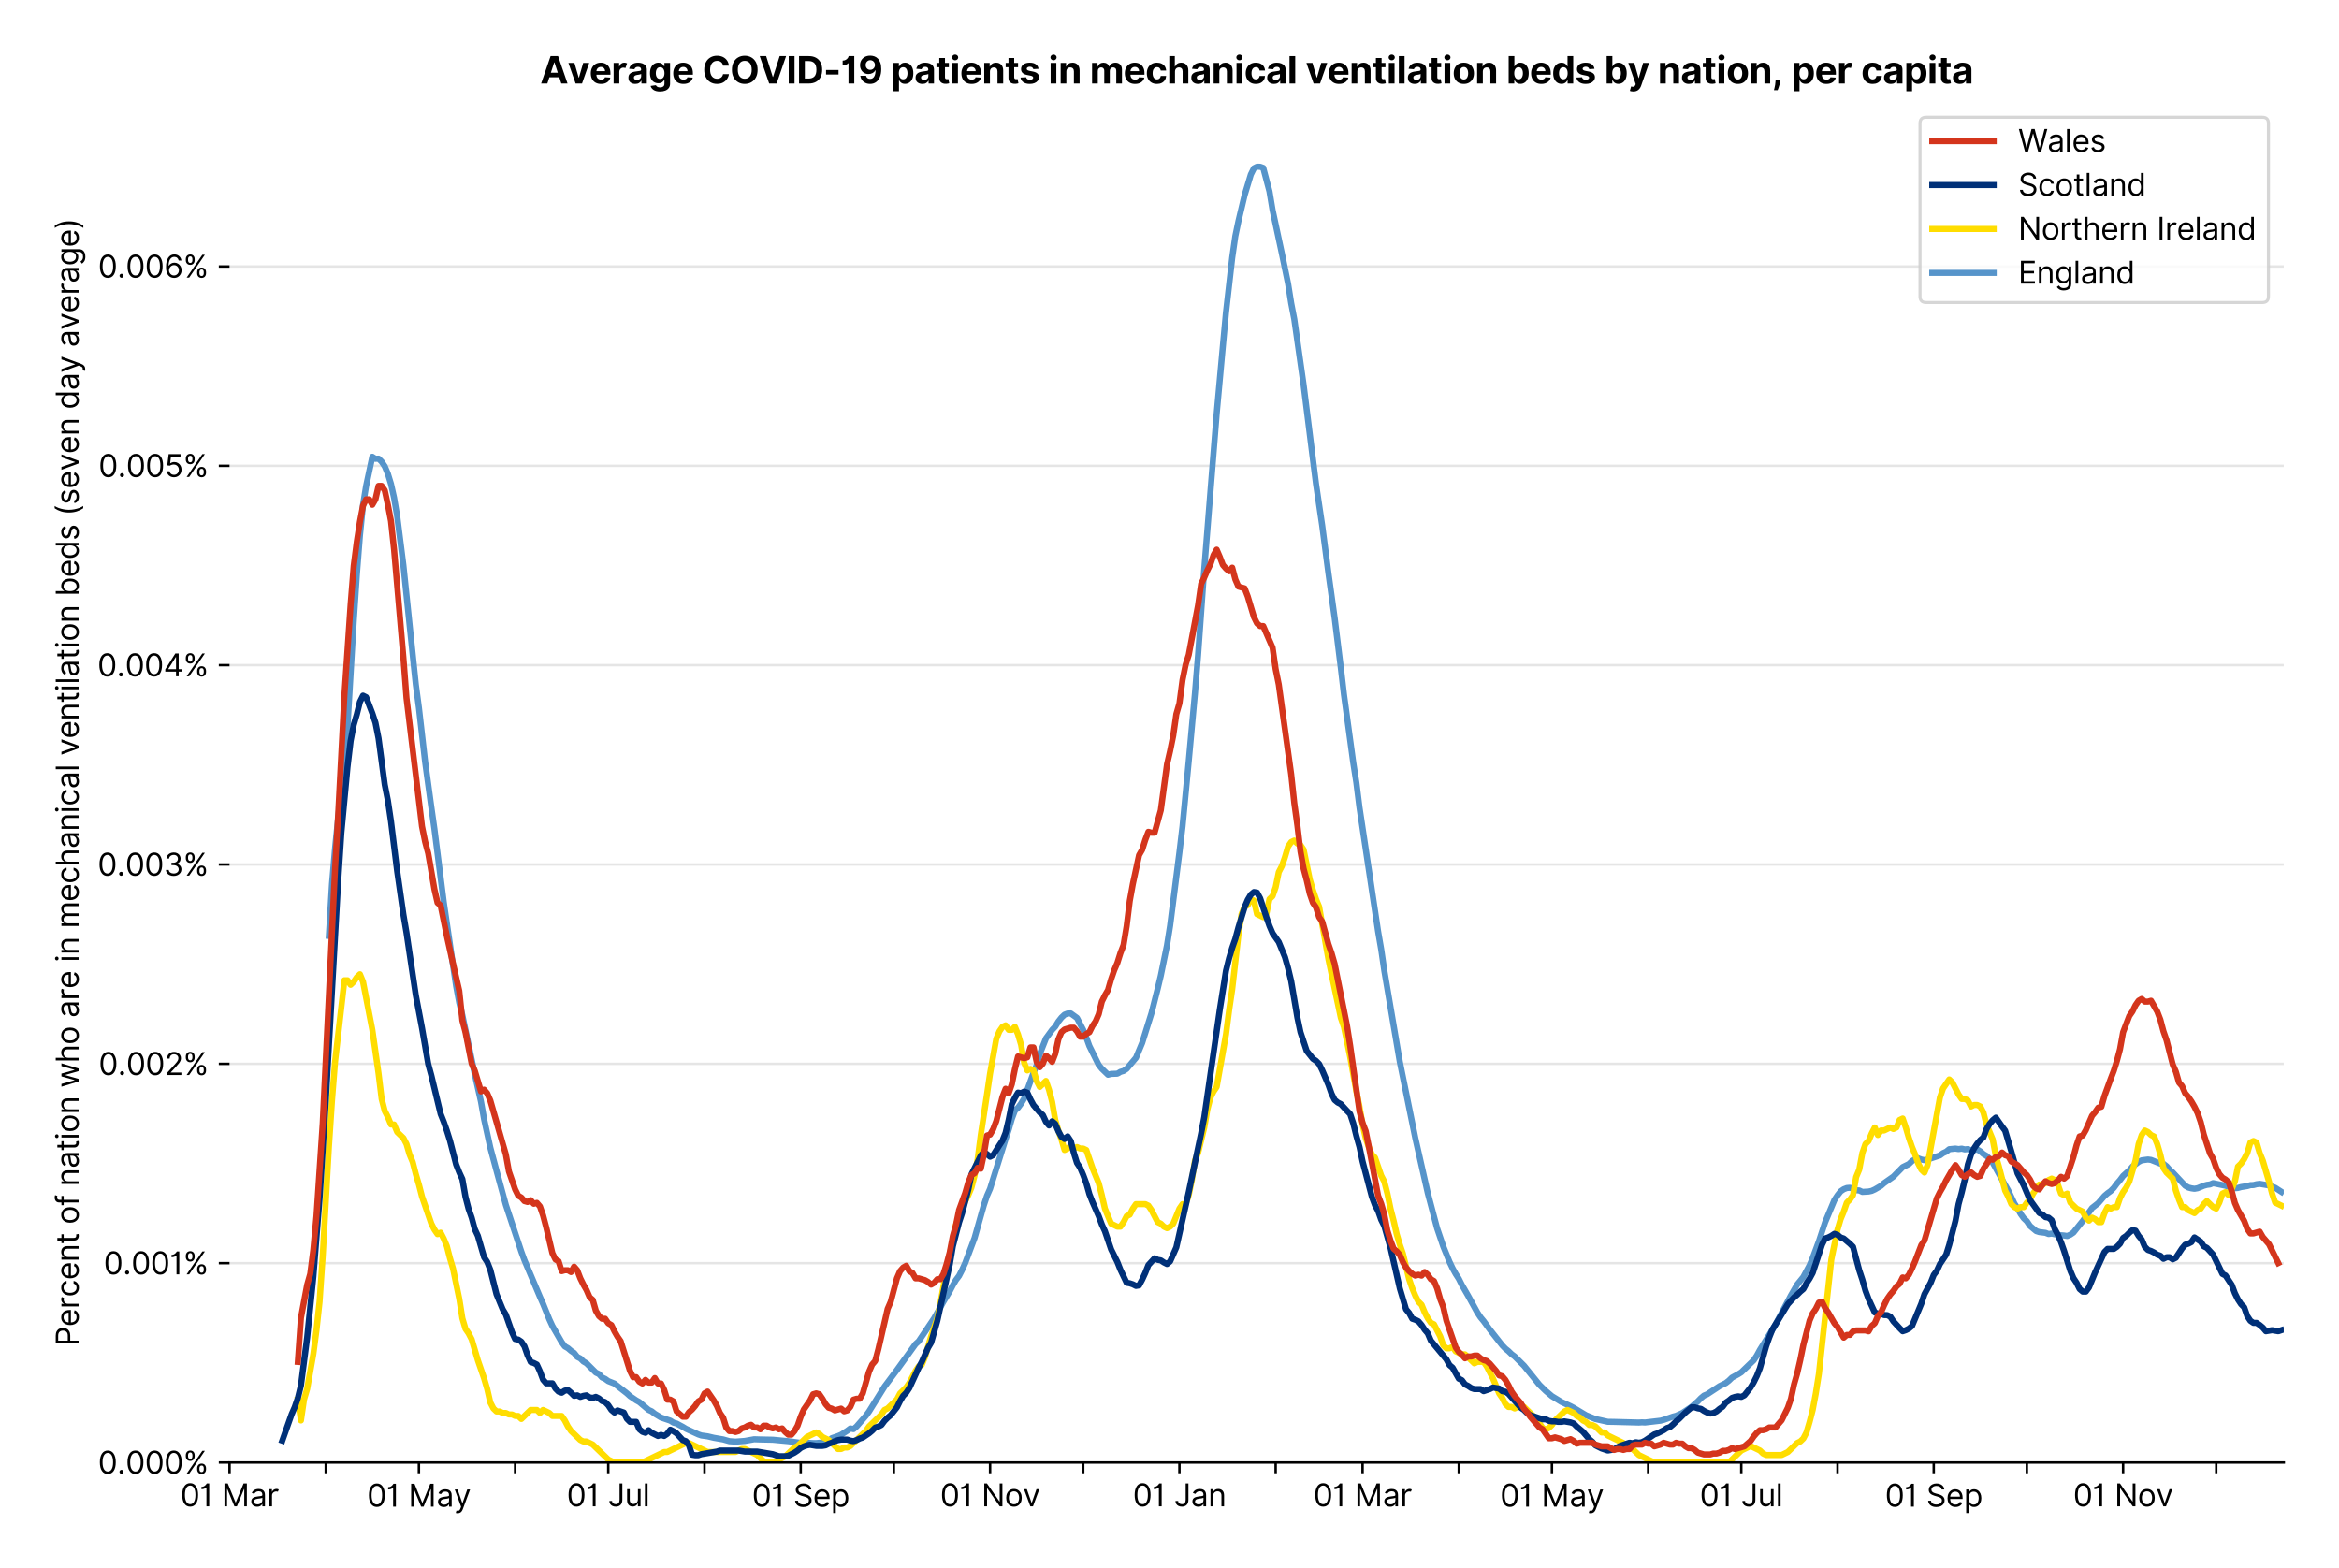 <?xml version="1.0" encoding="utf-8" standalone="no"?>
<!DOCTYPE svg PUBLIC "-//W3C//DTD SVG 1.1//EN"
  "http://www.w3.org/Graphics/SVG/1.1/DTD/svg11.dtd">
<svg xmlns:xlink="http://www.w3.org/1999/xlink" viewBox="0 0 762.425 511.234" xmlns="http://www.w3.org/2000/svg" version="1.1">
 <defs>
  <style type="text/css">*{stroke-linejoin: round; stroke-linecap: butt}</style>
 </defs>
 <g id="figure_1">
  <g id="patch_1">
   <path d="M 0 511.234 
L 762.425 511.234 
L 762.425 0 
L 0 0 
z
" style="fill: #ffffff"/>
  </g>
  <g id="axes_1">
   <g id="patch_2">
    <path d="M 74.825 476.745 
L 744.425 476.745 
L 744.425 33.225 
L 74.825 33.225 
z
" style="fill: #ffffff"/>
   </g>
   <g id="matplotlib.axis_1">
    <g id="xtick_1">
     <g id="line2d_1">
      <defs>
       <path id="m3ca00cf430" d="M 0 0 
L 0 3.5 
" style="stroke: #000000; stroke-width: 0.8"/>
      </defs>
      <g>
       <use xlink:href="#m3ca00cf430" x="74.825" y="476.745" style="stroke: #000000; stroke-width: 0.8"/>
      </g>
     </g>
     <g id="text_1">
      <!-- 01 Mar -->
      <g transform="translate(58.788 491.018)scale(0.1 -0.1)">
       <defs>
        <path id="Inter-Regular-30" d="M 2000 -64 
Q 1230 -64 806 561 
Q 382 1186 382 2327 
Q 382 3459 809 4088 
Q 1236 4718 2000 4718 
Q 2764 4718 3191 4088 
Q 3618 3459 3618 2327 
Q 3618 1186 3194 561 
Q 2771 -64 2000 -64 
z
M 2000 436 
Q 2509 436 2791 927 
Q 3073 1418 3073 2327 
Q 3073 3234 2789 3730 
Q 2505 4227 2000 4227 
Q 1496 4227 1211 3730 
Q 927 3234 927 2327 
Q 927 1418 1210 927 
Q 1493 436 2000 436 
z
" transform="scale(0.016)"/>
        <path id="Inter-Regular-31" d="M 1973 4655 
L 1973 0 
L 1409 0 
L 1409 3836 
L 1373 3836 
Q 1341 3773 1209 3692 
Q 1077 3611 868 3551 
Q 659 3491 391 3491 
L 391 3964 
Q 661 3964 859 4061 
Q 1057 4159 1190 4291 
Q 1323 4423 1392 4529 
Q 1461 4636 1473 4655 
L 1973 4655 
z
" transform="scale(0.016)"/>
        <path id="Inter-Regular-20" transform="scale(0.016)"/>
        <path id="Inter-Regular-4d" d="M 564 4655 
L 1236 4655 
L 2818 791 
L 2873 791 
L 4455 4655 
L 5127 4655 
L 5127 0 
L 4600 0 
L 4600 3536 
L 4555 3536 
L 3100 0 
L 2591 0 
L 1136 3536 
L 1091 3536 
L 1091 0 
L 564 0 
L 564 4655 
z
" transform="scale(0.016)"/>
        <path id="Inter-Regular-61" d="M 1518 -82 
Q 1186 -82 916 44 
Q 646 170 486 410 
Q 327 650 327 991 
Q 327 1291 445 1478 
Q 564 1666 761 1773 
Q 959 1880 1199 1933 
Q 1439 1986 1682 2018 
Q 2000 2059 2199 2080 
Q 2398 2102 2490 2154 
Q 2582 2207 2582 2336 
L 2582 2355 
Q 2582 2691 2399 2877 
Q 2216 3064 1846 3064 
Q 1461 3064 1243 2895 
Q 1025 2727 936 2536 
L 427 2718 
Q 564 3036 792 3214 
Q 1021 3393 1292 3464 
Q 1564 3536 1827 3536 
Q 1996 3536 2215 3496 
Q 2434 3457 2640 3334 
Q 2846 3211 2982 2963 
Q 3118 2716 3118 2300 
L 3118 0 
L 2582 0 
L 2582 473 
L 2555 473 
Q 2500 359 2373 229 
Q 2246 100 2034 9 
Q 1823 -82 1518 -82 
z
M 1600 400 
Q 1918 400 2137 525 
Q 2357 650 2469 847 
Q 2582 1045 2582 1264 
L 2582 1755 
Q 2548 1714 2433 1681 
Q 2318 1648 2169 1624 
Q 2021 1600 1881 1583 
Q 1741 1566 1655 1555 
Q 1446 1527 1265 1467 
Q 1084 1407 974 1287 
Q 864 1168 864 964 
Q 864 684 1072 542 
Q 1280 400 1600 400 
z
" transform="scale(0.016)"/>
        <path id="Inter-Regular-72" d="M 491 0 
L 491 3491 
L 1009 3491 
L 1009 2964 
L 1046 2964 
Q 1139 3223 1389 3384 
Q 1639 3545 1955 3545 
Q 2100 3545 2209 3511 
Q 2318 3477 2400 3418 
L 2218 2964 
Q 2161 2993 2085 3010 
Q 2009 3027 1909 3027 
Q 1527 3027 1277 2794 
Q 1027 2561 1027 2209 
L 1027 0 
L 491 0 
z
" transform="scale(0.016)"/>
       </defs>
       <use xlink:href="#Inter-Regular-30"/>
       <use xlink:href="#Inter-Regular-31" x="62.5"/>
       <use xlink:href="#Inter-Regular-20" x="106.676"/>
       <use xlink:href="#Inter-Regular-4d" x="134.801"/>
       <use xlink:href="#Inter-Regular-61" x="225.994"/>
       <use xlink:href="#Inter-Regular-72" x="282.386"/>
      </g>
     </g>
    </g>
    <g id="xtick_2">
     <g id="line2d_2">
      <g>
       <use xlink:href="#m3ca00cf430" x="106.192" y="476.745" style="stroke: #000000; stroke-width: 0.8"/>
      </g>
     </g>
    </g>
    <g id="xtick_3">
     <g id="line2d_3">
      <g>
       <use xlink:href="#m3ca00cf430" x="136.547" y="476.745" style="stroke: #000000; stroke-width: 0.8"/>
      </g>
     </g>
     <g id="text_2">
      <!-- 01 May -->
      <g transform="translate(119.644 491.117)scale(0.1 -0.1)">
       <defs>
        <path id="Inter-Regular-79" d="M 818 -1355 
Q 682 -1355 575 -1333 
Q 468 -1311 427 -1291 
L 564 -818 
Q 857 -893 1053 -814 
Q 1250 -736 1391 -345 
L 1509 -18 
L 218 3491 
L 800 3491 
L 1764 709 
L 1800 709 
L 2764 3491 
L 3346 3491 
L 1846 -564 
Q 1550 -1355 818 -1355 
z
" transform="scale(0.016)"/>
       </defs>
       <use xlink:href="#Inter-Regular-30"/>
       <use xlink:href="#Inter-Regular-31" x="62.5"/>
       <use xlink:href="#Inter-Regular-20" x="106.676"/>
       <use xlink:href="#Inter-Regular-4d" x="134.801"/>
       <use xlink:href="#Inter-Regular-61" x="225.994"/>
       <use xlink:href="#Inter-Regular-79" x="282.386"/>
      </g>
     </g>
    </g>
    <g id="xtick_4">
     <g id="line2d_4">
      <g>
       <use xlink:href="#m3ca00cf430" x="167.914" y="476.745" style="stroke: #000000; stroke-width: 0.8"/>
      </g>
     </g>
    </g>
    <g id="xtick_5">
     <g id="line2d_5">
      <g>
       <use xlink:href="#m3ca00cf430" x="198.27" y="476.745" style="stroke: #000000; stroke-width: 0.8"/>
      </g>
     </g>
     <g id="text_3">
      <!-- 01 Jul -->
      <g transform="translate(184.726 491.018)scale(0.1 -0.1)">
       <defs>
        <path id="Inter-Regular-4a" d="M 2346 4655 
L 2909 4655 
L 2909 1327 
Q 2909 657 2549 296 
Q 2189 -64 1582 -64 
Q 1200 -64 902 76 
Q 605 216 434 475 
Q 264 734 264 1091 
L 818 1091 
Q 818 795 1034 615 
Q 1250 436 1582 436 
Q 1948 436 2147 664 
Q 2346 893 2346 1327 
L 2346 4655 
z
" transform="scale(0.016)"/>
        <path id="Inter-Regular-75" d="M 2691 1427 
L 2691 3491 
L 3227 3491 
L 3227 0 
L 2691 0 
L 2691 591 
L 2655 591 
Q 2532 325 2273 140 
Q 2014 -45 1618 -45 
Q 1127 -45 809 280 
Q 491 605 491 1273 
L 491 3491 
L 1027 3491 
L 1027 1309 
Q 1027 927 1242 700 
Q 1457 473 1791 473 
Q 1991 473 2199 575 
Q 2407 677 2549 888 
Q 2691 1100 2691 1427 
z
" transform="scale(0.016)"/>
        <path id="Inter-Regular-6c" d="M 1027 4655 
L 1027 0 
L 491 0 
L 491 4655 
L 1027 4655 
z
" transform="scale(0.016)"/>
       </defs>
       <use xlink:href="#Inter-Regular-30"/>
       <use xlink:href="#Inter-Regular-31" x="62.5"/>
       <use xlink:href="#Inter-Regular-20" x="106.676"/>
       <use xlink:href="#Inter-Regular-4a" x="134.801"/>
       <use xlink:href="#Inter-Regular-75" x="189.063"/>
       <use xlink:href="#Inter-Regular-6c" x="247.159"/>
      </g>
     </g>
    </g>
    <g id="xtick_6">
     <g id="line2d_6">
      <g>
       <use xlink:href="#m3ca00cf430" x="229.637" y="476.745" style="stroke: #000000; stroke-width: 0.8"/>
      </g>
     </g>
    </g>
    <g id="xtick_7">
     <g id="line2d_7">
      <g>
       <use xlink:href="#m3ca00cf430" x="261.004" y="476.745" style="stroke: #000000; stroke-width: 0.8"/>
      </g>
     </g>
     <g id="text_4">
      <!-- 01 Sep -->
      <g transform="translate(245.116 491.117)scale(0.1 -0.1)">
       <defs>
        <path id="Inter-Regular-53" d="M 3109 3491 
Q 3068 3836 2777 4027 
Q 2486 4218 2064 4218 
Q 1600 4218 1318 3999 
Q 1036 3780 1036 3445 
Q 1036 3195 1189 3042 
Q 1343 2889 1553 2803 
Q 1764 2718 1936 2673 
L 2409 2545 
Q 2591 2498 2815 2414 
Q 3039 2330 3244 2185 
Q 3450 2041 3584 1816 
Q 3718 1591 3718 1264 
Q 3718 886 3521 581 
Q 3325 277 2949 97 
Q 2573 -82 2036 -82 
Q 1286 -82 845 272 
Q 405 627 364 1200 
L 946 1200 
Q 968 936 1124 764 
Q 1280 593 1519 510 
Q 1759 427 2036 427 
Q 2359 427 2616 533 
Q 2873 639 3023 828 
Q 3173 1018 3173 1273 
Q 3173 1505 3043 1650 
Q 2914 1795 2702 1886 
Q 2491 1977 2246 2045 
L 1673 2209 
Q 1127 2366 809 2657 
Q 491 2948 491 3418 
Q 491 3809 703 4101 
Q 916 4393 1276 4555 
Q 1636 4718 2082 4718 
Q 2532 4718 2882 4558 
Q 3232 4398 3437 4120 
Q 3643 3843 3655 3491 
L 3109 3491 
z
" transform="scale(0.016)"/>
        <path id="Inter-Regular-65" d="M 1955 -73 
Q 1450 -73 1085 151 
Q 721 375 524 778 
Q 327 1182 327 1718 
Q 327 2255 524 2665 
Q 721 3075 1074 3305 
Q 1427 3536 1900 3536 
Q 2173 3536 2439 3445 
Q 2705 3355 2923 3151 
Q 3141 2948 3270 2614 
Q 3400 2280 3400 1791 
L 3400 1564 
L 866 1564 
Q 884 1005 1183 707 
Q 1482 409 1955 409 
Q 2271 409 2498 545 
Q 2725 682 2827 955 
L 3346 809 
Q 3223 414 2854 170 
Q 2486 -73 1955 -73 
z
M 866 2027 
L 2855 2027 
Q 2855 2470 2595 2762 
Q 2336 3055 1900 3055 
Q 1593 3055 1368 2911 
Q 1143 2768 1013 2533 
Q 884 2298 866 2027 
z
" transform="scale(0.016)"/>
        <path id="Inter-Regular-70" d="M 491 -1309 
L 491 3491 
L 1009 3491 
L 1009 2936 
L 1073 2936 
Q 1132 3027 1237 3169 
Q 1343 3311 1542 3423 
Q 1741 3536 2082 3536 
Q 2523 3536 2859 3315 
Q 3196 3095 3384 2690 
Q 3573 2286 3573 1736 
Q 3573 1182 3384 776 
Q 3196 370 2861 148 
Q 2527 -73 2091 -73 
Q 1755 -73 1552 39 
Q 1350 152 1241 296 
Q 1132 441 1073 536 
L 1027 536 
L 1027 -1309 
L 491 -1309 
z
M 1018 1745 
Q 1018 1152 1276 780 
Q 1534 409 2018 409 
Q 2355 409 2581 587 
Q 2807 766 2921 1069 
Q 3036 1373 3036 1745 
Q 3036 2114 2923 2410 
Q 2811 2707 2585 2881 
Q 2359 3055 2018 3055 
Q 1527 3055 1272 2693 
Q 1018 2332 1018 1745 
z
" transform="scale(0.016)"/>
       </defs>
       <use xlink:href="#Inter-Regular-30"/>
       <use xlink:href="#Inter-Regular-31" x="62.5"/>
       <use xlink:href="#Inter-Regular-20" x="106.676"/>
       <use xlink:href="#Inter-Regular-53" x="134.801"/>
       <use xlink:href="#Inter-Regular-65" x="198.58"/>
       <use xlink:href="#Inter-Regular-70" x="256.818"/>
      </g>
     </g>
    </g>
    <g id="xtick_8">
     <g id="line2d_8">
      <g>
       <use xlink:href="#m3ca00cf430" x="291.359" y="476.745" style="stroke: #000000; stroke-width: 0.8"/>
      </g>
     </g>
    </g>
    <g id="xtick_9">
     <g id="line2d_9">
      <g>
       <use xlink:href="#m3ca00cf430" x="322.726" y="476.745" style="stroke: #000000; stroke-width: 0.8"/>
      </g>
     </g>
     <g id="text_5">
      <!-- 01 Nov -->
      <g transform="translate(306.455 491.018)scale(0.1 -0.1)">
       <defs>
        <path id="Inter-Regular-4e" d="M 4255 4655 
L 4255 0 
L 3709 0 
L 1173 3655 
L 1127 3655 
L 1127 0 
L 564 0 
L 564 4655 
L 1109 4655 
L 3655 991 
L 3700 991 
L 3700 4655 
L 4255 4655 
z
" transform="scale(0.016)"/>
        <path id="Inter-Regular-6f" d="M 1909 -73 
Q 1436 -73 1080 152 
Q 725 377 526 781 
Q 327 1186 327 1727 
Q 327 2273 526 2679 
Q 725 3086 1080 3311 
Q 1436 3536 1909 3536 
Q 2382 3536 2737 3311 
Q 3093 3086 3292 2679 
Q 3491 2273 3491 1727 
Q 3491 1186 3292 781 
Q 3093 377 2737 152 
Q 2382 -73 1909 -73 
z
M 1909 409 
Q 2268 409 2500 593 
Q 2732 777 2843 1077 
Q 2955 1377 2955 1727 
Q 2955 2077 2843 2379 
Q 2732 2682 2500 2868 
Q 2268 3055 1909 3055 
Q 1550 3055 1318 2868 
Q 1086 2682 975 2379 
Q 864 2077 864 1727 
Q 864 1377 975 1077 
Q 1086 777 1318 593 
Q 1550 409 1909 409 
z
" transform="scale(0.016)"/>
        <path id="Inter-Regular-76" d="M 3346 3491 
L 2055 0 
L 1509 0 
L 218 3491 
L 800 3491 
L 1764 709 
L 1800 709 
L 2764 3491 
L 3346 3491 
z
" transform="scale(0.016)"/>
       </defs>
       <use xlink:href="#Inter-Regular-30"/>
       <use xlink:href="#Inter-Regular-31" x="62.5"/>
       <use xlink:href="#Inter-Regular-20" x="106.676"/>
       <use xlink:href="#Inter-Regular-4e" x="134.801"/>
       <use xlink:href="#Inter-Regular-6f" x="210.085"/>
       <use xlink:href="#Inter-Regular-76" x="269.744"/>
      </g>
     </g>
    </g>
    <g id="xtick_10">
     <g id="line2d_10">
      <g>
       <use xlink:href="#m3ca00cf430" x="353.081" y="476.745" style="stroke: #000000; stroke-width: 0.8"/>
      </g>
     </g>
    </g>
    <g id="xtick_11">
     <g id="line2d_11">
      <g>
       <use xlink:href="#m3ca00cf430" x="384.448" y="476.745" style="stroke: #000000; stroke-width: 0.8"/>
      </g>
     </g>
     <g id="text_6">
      <!-- 01 Jan -->
      <g transform="translate(369.249 491.018)scale(0.1 -0.1)">
       <defs>
        <path id="Inter-Regular-6e" d="M 1027 2100 
L 1027 0 
L 491 0 
L 491 3491 
L 1009 3491 
L 1009 2945 
L 1055 2945 
Q 1177 3211 1427 3373 
Q 1677 3536 2073 3536 
Q 2602 3536 2928 3211 
Q 3255 2886 3255 2218 
L 3255 0 
L 2718 0 
L 2718 2182 
Q 2718 2593 2504 2824 
Q 2291 3055 1918 3055 
Q 1534 3055 1280 2806 
Q 1027 2557 1027 2100 
z
" transform="scale(0.016)"/>
       </defs>
       <use xlink:href="#Inter-Regular-30"/>
       <use xlink:href="#Inter-Regular-31" x="62.5"/>
       <use xlink:href="#Inter-Regular-20" x="106.676"/>
       <use xlink:href="#Inter-Regular-4a" x="134.801"/>
       <use xlink:href="#Inter-Regular-61" x="189.063"/>
       <use xlink:href="#Inter-Regular-6e" x="245.455"/>
      </g>
     </g>
    </g>
    <g id="xtick_12">
     <g id="line2d_12">
      <g>
       <use xlink:href="#m3ca00cf430" x="415.815" y="476.745" style="stroke: #000000; stroke-width: 0.8"/>
      </g>
     </g>
    </g>
    <g id="xtick_13">
     <g id="line2d_13">
      <g>
       <use xlink:href="#m3ca00cf430" x="444.147" y="476.745" style="stroke: #000000; stroke-width: 0.8"/>
      </g>
     </g>
     <g id="text_7">
      <!-- 01 Mar -->
      <g transform="translate(428.11 491.018)scale(0.1 -0.1)">
       <use xlink:href="#Inter-Regular-30"/>
       <use xlink:href="#Inter-Regular-31" x="62.5"/>
       <use xlink:href="#Inter-Regular-20" x="106.676"/>
       <use xlink:href="#Inter-Regular-4d" x="134.801"/>
       <use xlink:href="#Inter-Regular-61" x="225.994"/>
       <use xlink:href="#Inter-Regular-72" x="282.386"/>
      </g>
     </g>
    </g>
    <g id="xtick_14">
     <g id="line2d_14">
      <g>
       <use xlink:href="#m3ca00cf430" x="475.514" y="476.745" style="stroke: #000000; stroke-width: 0.8"/>
      </g>
     </g>
    </g>
    <g id="xtick_15">
     <g id="line2d_15">
      <g>
       <use xlink:href="#m3ca00cf430" x="505.869" y="476.745" style="stroke: #000000; stroke-width: 0.8"/>
      </g>
     </g>
     <g id="text_8">
      <!-- 01 May -->
      <g transform="translate(488.966 491.117)scale(0.1 -0.1)">
       <use xlink:href="#Inter-Regular-30"/>
       <use xlink:href="#Inter-Regular-31" x="62.5"/>
       <use xlink:href="#Inter-Regular-20" x="106.676"/>
       <use xlink:href="#Inter-Regular-4d" x="134.801"/>
       <use xlink:href="#Inter-Regular-61" x="225.994"/>
       <use xlink:href="#Inter-Regular-79" x="282.386"/>
      </g>
     </g>
    </g>
    <g id="xtick_16">
     <g id="line2d_16">
      <g>
       <use xlink:href="#m3ca00cf430" x="537.236" y="476.745" style="stroke: #000000; stroke-width: 0.8"/>
      </g>
     </g>
    </g>
    <g id="xtick_17">
     <g id="line2d_17">
      <g>
       <use xlink:href="#m3ca00cf430" x="567.592" y="476.745" style="stroke: #000000; stroke-width: 0.8"/>
      </g>
     </g>
     <g id="text_9">
      <!-- 01 Jul -->
      <g transform="translate(554.048 491.018)scale(0.1 -0.1)">
       <use xlink:href="#Inter-Regular-30"/>
       <use xlink:href="#Inter-Regular-31" x="62.5"/>
       <use xlink:href="#Inter-Regular-20" x="106.676"/>
       <use xlink:href="#Inter-Regular-4a" x="134.801"/>
       <use xlink:href="#Inter-Regular-75" x="189.063"/>
       <use xlink:href="#Inter-Regular-6c" x="247.159"/>
      </g>
     </g>
    </g>
    <g id="xtick_18">
     <g id="line2d_18">
      <g>
       <use xlink:href="#m3ca00cf430" x="598.959" y="476.745" style="stroke: #000000; stroke-width: 0.8"/>
      </g>
     </g>
    </g>
    <g id="xtick_19">
     <g id="line2d_19">
      <g>
       <use xlink:href="#m3ca00cf430" x="630.326" y="476.745" style="stroke: #000000; stroke-width: 0.8"/>
      </g>
     </g>
     <g id="text_10">
      <!-- 01 Sep -->
      <g transform="translate(614.438 491.117)scale(0.1 -0.1)">
       <use xlink:href="#Inter-Regular-30"/>
       <use xlink:href="#Inter-Regular-31" x="62.5"/>
       <use xlink:href="#Inter-Regular-20" x="106.676"/>
       <use xlink:href="#Inter-Regular-53" x="134.801"/>
       <use xlink:href="#Inter-Regular-65" x="198.58"/>
       <use xlink:href="#Inter-Regular-70" x="256.818"/>
      </g>
     </g>
    </g>
    <g id="xtick_20">
     <g id="line2d_20">
      <g>
       <use xlink:href="#m3ca00cf430" x="660.681" y="476.745" style="stroke: #000000; stroke-width: 0.8"/>
      </g>
     </g>
    </g>
    <g id="xtick_21">
     <g id="line2d_21">
      <g>
       <use xlink:href="#m3ca00cf430" x="692.048" y="476.745" style="stroke: #000000; stroke-width: 0.8"/>
      </g>
     </g>
     <g id="text_11">
      <!-- 01 Nov -->
      <g transform="translate(675.777 491.018)scale(0.1 -0.1)">
       <use xlink:href="#Inter-Regular-30"/>
       <use xlink:href="#Inter-Regular-31" x="62.5"/>
       <use xlink:href="#Inter-Regular-20" x="106.676"/>
       <use xlink:href="#Inter-Regular-4e" x="134.801"/>
       <use xlink:href="#Inter-Regular-6f" x="210.085"/>
       <use xlink:href="#Inter-Regular-76" x="269.744"/>
      </g>
     </g>
    </g>
    <g id="xtick_22">
     <g id="line2d_22">
      <g>
       <use xlink:href="#m3ca00cf430" x="722.403" y="476.745" style="stroke: #000000; stroke-width: 0.8"/>
      </g>
     </g>
    </g>
   </g>
   <g id="matplotlib.axis_2">
    <g id="ytick_1">
     <g id="line2d_23">
      <path d="M 74.825 476.745 
L 744.425 476.745 
" clip-path="url(#pbe6bdd8e06)" style="fill: none; stroke: #e5e5e5; stroke-width: 0.8; stroke-linecap: square"/>
     </g>
     <g id="line2d_24">
      <defs>
       <path id="m26646724ce" d="M 0 0 
L -3.5 0 
" style="stroke: #000000; stroke-width: 0.8"/>
      </defs>
      <g>
       <use xlink:href="#m26646724ce" x="74.825" y="476.745" style="stroke: #000000; stroke-width: 0.8"/>
      </g>
     </g>
     <g id="text_12">
      <!-- 0.000% -->
      <g transform="translate(31.944 480.382)scale(0.1 -0.1)">
       <defs>
        <path id="Inter-Regular-2e" d="M 882 -36 
Q 714 -36 593 84 
Q 473 205 473 373 
Q 473 541 593 661 
Q 714 782 882 782 
Q 1050 782 1170 661 
Q 1291 541 1291 373 
Q 1291 205 1170 84 
Q 1050 -36 882 -36 
z
" transform="scale(0.016)"/>
        <path id="Inter-Regular-25" d="M 2855 873 
L 2855 1118 
Q 2855 1373 2960 1585 
Q 3066 1798 3269 1926 
Q 3473 2055 3764 2055 
Q 4059 2055 4259 1926 
Q 4459 1798 4561 1585 
Q 4664 1373 4664 1118 
L 4664 873 
Q 4664 618 4560 405 
Q 4457 193 4256 64 
Q 4055 -64 3764 -64 
Q 3468 -64 3266 64 
Q 3064 193 2959 405 
Q 2855 618 2855 873 
z
M 536 3536 
L 536 3782 
Q 536 4036 642 4248 
Q 748 4461 951 4589 
Q 1155 4718 1446 4718 
Q 1741 4718 1941 4589 
Q 2141 4461 2243 4248 
Q 2346 4036 2346 3782 
L 2346 3536 
Q 2346 3282 2242 3069 
Q 2139 2857 1937 2728 
Q 1736 2600 1446 2600 
Q 1150 2600 948 2728 
Q 746 2857 641 3069 
Q 536 3282 536 3536 
z
M 709 0 
L 3909 4655 
L 4427 4655 
L 1227 0 
L 709 0 
z
M 3318 1118 
L 3318 873 
Q 3318 661 3418 494 
Q 3518 327 3764 327 
Q 4002 327 4101 494 
Q 4200 661 4200 873 
L 4200 1118 
Q 4200 1330 4104 1497 
Q 4009 1664 3764 1664 
Q 3525 1664 3421 1497 
Q 3318 1330 3318 1118 
z
M 1000 3782 
L 1000 3536 
Q 1000 3325 1100 3158 
Q 1200 2991 1446 2991 
Q 1684 2991 1783 3158 
Q 1882 3325 1882 3536 
L 1882 3782 
Q 1882 3993 1786 4160 
Q 1691 4327 1446 4327 
Q 1207 4327 1103 4160 
Q 1000 3993 1000 3782 
z
" transform="scale(0.016)"/>
       </defs>
       <use xlink:href="#Inter-Regular-30"/>
       <use xlink:href="#Inter-Regular-2e" x="62.5"/>
       <use xlink:href="#Inter-Regular-30" x="90.057"/>
       <use xlink:href="#Inter-Regular-30" x="152.557"/>
       <use xlink:href="#Inter-Regular-30" x="215.057"/>
       <use xlink:href="#Inter-Regular-25" x="277.557"/>
      </g>
     </g>
    </g>
    <g id="ytick_2">
     <g id="line2d_25">
      <path d="M 74.825 411.765 
L 744.425 411.765 
" clip-path="url(#pbe6bdd8e06)" style="fill: none; stroke: #e5e5e5; stroke-width: 0.8; stroke-linecap: square"/>
     </g>
     <g id="line2d_26">
      <g>
       <use xlink:href="#m26646724ce" x="74.825" y="411.765" style="stroke: #000000; stroke-width: 0.8"/>
      </g>
     </g>
     <g id="text_13">
      <!-- 0.001% -->
      <g transform="translate(33.777 415.401)scale(0.1 -0.1)">
       <use xlink:href="#Inter-Regular-30"/>
       <use xlink:href="#Inter-Regular-2e" x="62.5"/>
       <use xlink:href="#Inter-Regular-30" x="90.057"/>
       <use xlink:href="#Inter-Regular-30" x="152.557"/>
       <use xlink:href="#Inter-Regular-31" x="215.057"/>
       <use xlink:href="#Inter-Regular-25" x="259.233"/>
      </g>
     </g>
    </g>
    <g id="ytick_3">
     <g id="line2d_27">
      <path d="M 74.825 346.784 
L 744.425 346.784 
" clip-path="url(#pbe6bdd8e06)" style="fill: none; stroke: #e5e5e5; stroke-width: 0.8; stroke-linecap: square"/>
     </g>
     <g id="line2d_28">
      <g>
       <use xlink:href="#m26646724ce" x="74.825" y="346.784" style="stroke: #000000; stroke-width: 0.8"/>
      </g>
     </g>
     <g id="text_14">
      <!-- 0.002% -->
      <g transform="translate(32.142 350.421)scale(0.1 -0.1)">
       <defs>
        <path id="Inter-Regular-32" d="M 482 0 
L 482 409 
L 2018 2091 
Q 2289 2386 2464 2605 
Q 2639 2825 2724 3019 
Q 2809 3214 2809 3427 
Q 2809 3795 2553 4011 
Q 2298 4227 1918 4227 
Q 1514 4227 1275 3985 
Q 1036 3743 1036 3345 
L 500 3345 
Q 500 3755 688 4064 
Q 877 4373 1203 4545 
Q 1530 4718 1936 4718 
Q 2346 4718 2661 4545 
Q 2977 4373 3156 4079 
Q 3336 3786 3336 3427 
Q 3336 3170 3244 2926 
Q 3152 2682 2926 2383 
Q 2700 2084 2300 1655 
L 1255 536 
L 1255 500 
L 3418 500 
L 3418 0 
L 482 0 
z
" transform="scale(0.016)"/>
       </defs>
       <use xlink:href="#Inter-Regular-30"/>
       <use xlink:href="#Inter-Regular-2e" x="62.5"/>
       <use xlink:href="#Inter-Regular-30" x="90.057"/>
       <use xlink:href="#Inter-Regular-30" x="152.557"/>
       <use xlink:href="#Inter-Regular-32" x="215.057"/>
       <use xlink:href="#Inter-Regular-25" x="275.568"/>
      </g>
     </g>
    </g>
    <g id="ytick_4">
     <g id="line2d_29">
      <path d="M 74.825 281.804 
L 744.425 281.804 
" clip-path="url(#pbe6bdd8e06)" style="fill: none; stroke: #e5e5e5; stroke-width: 0.8; stroke-linecap: square"/>
     </g>
     <g id="line2d_30">
      <g>
       <use xlink:href="#m26646724ce" x="74.825" y="281.804" style="stroke: #000000; stroke-width: 0.8"/>
      </g>
     </g>
     <g id="text_15">
      <!-- 0.003% -->
      <g transform="translate(31.83 285.441)scale(0.1 -0.1)">
       <defs>
        <path id="Inter-Regular-33" d="M 2055 -64 
Q 1605 -64 1253 90 
Q 902 245 696 521 
Q 491 798 473 1164 
L 1046 1164 
Q 1071 827 1356 631 
Q 1641 436 2046 436 
Q 2493 436 2783 664 
Q 3073 893 3073 1264 
Q 3073 1650 2787 1893 
Q 2502 2136 1973 2136 
L 1600 2136 
L 1600 2636 
L 1973 2636 
Q 2386 2636 2647 2856 
Q 2909 3077 2909 3445 
Q 2909 3798 2679 4012 
Q 2450 4227 2064 4227 
Q 1823 4227 1610 4139 
Q 1398 4052 1264 3887 
Q 1130 3723 1118 3491 
L 573 3491 
Q 586 3857 793 4133 
Q 1000 4409 1335 4563 
Q 1671 4718 2073 4718 
Q 2505 4718 2814 4544 
Q 3123 4370 3289 4086 
Q 3455 3802 3455 3473 
Q 3455 3080 3249 2802 
Q 3043 2525 2691 2418 
L 2691 2382 
Q 3132 2309 3379 2008 
Q 3627 1707 3627 1264 
Q 3627 884 3421 583 
Q 3216 282 2861 109 
Q 2507 -64 2055 -64 
z
" transform="scale(0.016)"/>
       </defs>
       <use xlink:href="#Inter-Regular-30"/>
       <use xlink:href="#Inter-Regular-2e" x="62.5"/>
       <use xlink:href="#Inter-Regular-30" x="90.057"/>
       <use xlink:href="#Inter-Regular-30" x="152.557"/>
       <use xlink:href="#Inter-Regular-33" x="215.057"/>
       <use xlink:href="#Inter-Regular-25" x="278.693"/>
      </g>
     </g>
    </g>
    <g id="ytick_5">
     <g id="line2d_31">
      <path d="M 74.825 216.824 
L 744.425 216.824 
" clip-path="url(#pbe6bdd8e06)" style="fill: none; stroke: #e5e5e5; stroke-width: 0.8; stroke-linecap: square"/>
     </g>
     <g id="line2d_32">
      <g>
       <use xlink:href="#m26646724ce" x="74.825" y="216.824" style="stroke: #000000; stroke-width: 0.8"/>
      </g>
     </g>
     <g id="text_16">
      <!-- 0.004% -->
      <g transform="translate(31.773 220.46)scale(0.1 -0.1)">
       <defs>
        <path id="Inter-Regular-34" d="M 373 955 
L 373 1418 
L 2418 4655 
L 3100 4655 
L 3100 1455 
L 3736 1455 
L 3736 955 
L 3100 955 
L 3100 0 
L 2564 0 
L 2564 955 
L 373 955 
z
M 2564 1455 
L 2564 3936 
L 2527 3936 
L 982 1491 
L 982 1455 
L 2564 1455 
z
" transform="scale(0.016)"/>
       </defs>
       <use xlink:href="#Inter-Regular-30"/>
       <use xlink:href="#Inter-Regular-2e" x="62.5"/>
       <use xlink:href="#Inter-Regular-30" x="90.057"/>
       <use xlink:href="#Inter-Regular-30" x="152.557"/>
       <use xlink:href="#Inter-Regular-34" x="215.057"/>
       <use xlink:href="#Inter-Regular-25" x="279.261"/>
      </g>
     </g>
    </g>
    <g id="ytick_6">
     <g id="line2d_33">
      <path d="M 74.825 151.843 
L 744.425 151.843 
" clip-path="url(#pbe6bdd8e06)" style="fill: none; stroke: #e5e5e5; stroke-width: 0.8; stroke-linecap: square"/>
     </g>
     <g id="line2d_34">
      <g>
       <use xlink:href="#m26646724ce" x="74.825" y="151.843" style="stroke: #000000; stroke-width: 0.8"/>
      </g>
     </g>
     <g id="text_17">
      <!-- 0.005% -->
      <g transform="translate(32.114 155.48)scale(0.1 -0.1)">
       <defs>
        <path id="Inter-Regular-35" d="M 1936 -64 
Q 1536 -64 1216 95 
Q 896 255 702 532 
Q 509 809 491 1164 
L 1036 1164 
Q 1068 848 1324 642 
Q 1580 436 1936 436 
Q 2223 436 2447 570 
Q 2671 705 2799 940 
Q 2927 1175 2927 1473 
Q 2927 1777 2794 2017 
Q 2661 2257 2429 2395 
Q 2198 2534 1900 2536 
Q 1686 2539 1461 2472 
Q 1236 2405 1091 2300 
L 564 2364 
L 846 4655 
L 3264 4655 
L 3264 4155 
L 1318 4155 
L 1155 2782 
L 1182 2782 
Q 1325 2895 1541 2970 
Q 1757 3045 1991 3045 
Q 2418 3045 2753 2842 
Q 3089 2639 3281 2286 
Q 3473 1934 3473 1482 
Q 3473 1036 3274 687 
Q 3075 339 2727 137 
Q 2380 -64 1936 -64 
z
" transform="scale(0.016)"/>
       </defs>
       <use xlink:href="#Inter-Regular-30"/>
       <use xlink:href="#Inter-Regular-2e" x="62.5"/>
       <use xlink:href="#Inter-Regular-30" x="90.057"/>
       <use xlink:href="#Inter-Regular-30" x="152.557"/>
       <use xlink:href="#Inter-Regular-35" x="215.057"/>
       <use xlink:href="#Inter-Regular-25" x="275.852"/>
      </g>
     </g>
    </g>
    <g id="ytick_7">
     <g id="line2d_35">
      <path d="M 74.825 86.863 
L 744.425 86.863 
" clip-path="url(#pbe6bdd8e06)" style="fill: none; stroke: #e5e5e5; stroke-width: 0.8; stroke-linecap: square"/>
     </g>
     <g id="line2d_36">
      <g>
       <use xlink:href="#m26646724ce" x="74.825" y="86.863" style="stroke: #000000; stroke-width: 0.8"/>
      </g>
     </g>
     <g id="text_18">
      <!-- 0.006% -->
      <g transform="translate(31.958 90.5)scale(0.1 -0.1)">
       <defs>
        <path id="Inter-Regular-36" d="M 2027 -64 
Q 1741 -59 1454 45 
Q 1168 150 932 399 
Q 696 648 552 1074 
Q 409 1500 409 2145 
Q 409 3386 861 4056 
Q 1314 4727 2100 4727 
Q 2686 4727 3073 4384 
Q 3461 4041 3546 3491 
L 2991 3491 
Q 2914 3811 2691 4019 
Q 2468 4227 2100 4227 
Q 1559 4227 1249 3755 
Q 939 3284 936 2427 
L 973 2427 
Q 1164 2716 1461 2880 
Q 1759 3045 2118 3045 
Q 2518 3045 2850 2846 
Q 3182 2648 3382 2299 
Q 3582 1950 3582 1500 
Q 3582 1068 3389 710 
Q 3196 352 2847 142 
Q 2498 -68 2027 -64 
z
M 2027 436 
Q 2314 436 2542 579 
Q 2771 723 2903 964 
Q 3036 1205 3036 1500 
Q 3036 1789 2908 2026 
Q 2780 2264 2556 2404 
Q 2332 2545 2046 2545 
Q 1757 2545 1525 2397 
Q 1293 2250 1157 2010 
Q 1021 1770 1018 1491 
Q 1018 1214 1149 973 
Q 1280 732 1508 584 
Q 1736 436 2027 436 
z
" transform="scale(0.016)"/>
       </defs>
       <use xlink:href="#Inter-Regular-30"/>
       <use xlink:href="#Inter-Regular-2e" x="62.5"/>
       <use xlink:href="#Inter-Regular-30" x="90.057"/>
       <use xlink:href="#Inter-Regular-30" x="152.557"/>
       <use xlink:href="#Inter-Regular-36" x="215.057"/>
       <use xlink:href="#Inter-Regular-25" x="277.415"/>
      </g>
     </g>
    </g>
    <g id="text_19">
     <!-- Percent of nation who are in mechanical ventilation beds (seven day average) -->
     <g transform="translate(25.614 438.816)rotate(-90)scale(0.1 -0.1)">
      <defs>
       <path id="Inter-Regular-50" d="M 564 0 
L 564 4655 
L 2136 4655 
Q 2684 4655 3033 4458 
Q 3382 4261 3550 3927 
Q 3718 3593 3718 3182 
Q 3718 2770 3551 2434 
Q 3384 2098 3036 1899 
Q 2689 1700 2146 1700 
L 1127 1700 
L 1127 0 
L 564 0 
z
M 1127 2200 
L 2127 2200 
Q 2689 2200 2926 2482 
Q 3164 2764 3164 3182 
Q 3164 3602 2925 3878 
Q 2686 4155 2118 4155 
L 1127 4155 
L 1127 2200 
z
" transform="scale(0.016)"/>
       <path id="Inter-Regular-63" d="M 1909 -73 
Q 1418 -73 1063 159 
Q 709 391 518 798 
Q 327 1205 327 1727 
Q 327 2259 524 2667 
Q 721 3075 1074 3305 
Q 1427 3536 1900 3536 
Q 2268 3536 2563 3400 
Q 2859 3264 3047 3018 
Q 3236 2773 3282 2445 
L 2746 2445 
Q 2684 2684 2474 2869 
Q 2264 3055 1909 3055 
Q 1439 3055 1151 2697 
Q 864 2339 864 1745 
Q 864 1139 1148 774 
Q 1432 409 1909 409 
Q 2223 409 2447 570 
Q 2671 732 2746 1018 
L 3282 1018 
Q 3236 709 3058 462 
Q 2880 216 2588 71 
Q 2296 -73 1909 -73 
z
" transform="scale(0.016)"/>
       <path id="Inter-Regular-74" d="M 2009 3491 
L 2009 3036 
L 1264 3036 
L 1264 1000 
Q 1264 773 1331 660 
Q 1398 548 1503 510 
Q 1609 473 1727 473 
Q 1816 473 1873 483 
Q 1930 493 1964 500 
L 2073 18 
Q 2018 -2 1920 -23 
Q 1823 -45 1673 -45 
Q 1446 -45 1228 52 
Q 1011 150 869 350 
Q 727 550 727 855 
L 727 3036 
L 200 3036 
L 200 3491 
L 727 3491 
L 727 4327 
L 1264 4327 
L 1264 3491 
L 2009 3491 
z
" transform="scale(0.016)"/>
       <path id="Inter-Regular-66" d="M 2046 3491 
L 2046 3036 
L 1264 3036 
L 1264 0 
L 727 0 
L 727 3036 
L 164 3036 
L 164 3491 
L 727 3491 
L 727 3973 
Q 727 4273 868 4473 
Q 1009 4673 1234 4773 
Q 1459 4873 1709 4873 
Q 1907 4873 2032 4841 
Q 2157 4809 2218 4782 
L 2064 4318 
Q 2023 4332 1951 4352 
Q 1880 4373 1764 4373 
Q 1498 4373 1381 4239 
Q 1264 4105 1264 3845 
L 1264 3491 
L 2046 3491 
z
" transform="scale(0.016)"/>
       <path id="Inter-Regular-69" d="M 491 0 
L 491 3491 
L 1027 3491 
L 1027 0 
L 491 0 
z
M 764 4073 
Q 607 4073 494 4179 
Q 382 4286 382 4436 
Q 382 4586 494 4693 
Q 607 4800 764 4800 
Q 921 4800 1033 4693 
Q 1146 4586 1146 4436 
Q 1146 4286 1033 4179 
Q 921 4073 764 4073 
z
" transform="scale(0.016)"/>
       <path id="Inter-Regular-77" d="M 1282 0 
L 218 3491 
L 782 3491 
L 1536 818 
L 1573 818 
L 2318 3491 
L 2891 3491 
L 3627 827 
L 3664 827 
L 4418 3491 
L 4982 3491 
L 3918 0 
L 3391 0 
L 2627 2682 
L 2573 2682 
L 1809 0 
L 1282 0 
z
" transform="scale(0.016)"/>
       <path id="Inter-Regular-68" d="M 1027 2100 
L 1027 0 
L 491 0 
L 491 4655 
L 1027 4655 
L 1027 2945 
L 1073 2945 
Q 1196 3216 1442 3376 
Q 1689 3536 2100 3536 
Q 2636 3536 2963 3213 
Q 3291 2891 3291 2218 
L 3291 0 
L 2755 0 
L 2755 2182 
Q 2755 2598 2540 2826 
Q 2325 3055 1946 3055 
Q 1548 3055 1287 2806 
Q 1027 2557 1027 2100 
z
" transform="scale(0.016)"/>
       <path id="Inter-Regular-6d" d="M 491 0 
L 491 3491 
L 1009 3491 
L 1009 2945 
L 1055 2945 
Q 1164 3225 1407 3380 
Q 1650 3536 1991 3536 
Q 2336 3536 2567 3380 
Q 2798 3225 2927 2945 
L 2964 2945 
Q 3098 3216 3366 3376 
Q 3634 3536 4009 3536 
Q 4477 3536 4775 3244 
Q 5073 2952 5073 2336 
L 5073 0 
L 4536 0 
L 4536 2336 
Q 4536 2723 4325 2889 
Q 4114 3055 3827 3055 
Q 3459 3055 3257 2833 
Q 3055 2611 3055 2273 
L 3055 0 
L 2509 0 
L 2509 2391 
Q 2509 2689 2316 2872 
Q 2123 3055 1818 3055 
Q 1609 3055 1428 2943 
Q 1248 2832 1137 2635 
Q 1027 2439 1027 2182 
L 1027 0 
L 491 0 
z
" transform="scale(0.016)"/>
       <path id="Inter-Regular-62" d="M 564 0 
L 564 4655 
L 1100 4655 
L 1100 2936 
L 1146 2936 
Q 1205 3027 1310 3169 
Q 1416 3311 1615 3423 
Q 1814 3536 2155 3536 
Q 2596 3536 2932 3315 
Q 3268 3095 3457 2690 
Q 3646 2286 3646 1736 
Q 3646 1182 3457 776 
Q 3268 370 2934 148 
Q 2600 -73 2164 -73 
Q 1827 -73 1625 39 
Q 1423 152 1314 296 
Q 1205 441 1146 536 
L 1082 536 
L 1082 0 
L 564 0 
z
M 1091 1745 
Q 1091 1152 1349 780 
Q 1607 409 2091 409 
Q 2427 409 2653 587 
Q 2880 766 2994 1069 
Q 3109 1373 3109 1745 
Q 3109 2114 2996 2410 
Q 2884 2707 2658 2881 
Q 2432 3055 2091 3055 
Q 1600 3055 1345 2693 
Q 1091 2332 1091 1745 
z
" transform="scale(0.016)"/>
       <path id="Inter-Regular-64" d="M 1809 -73 
Q 1373 -73 1039 148 
Q 705 370 516 776 
Q 327 1182 327 1736 
Q 327 2286 516 2690 
Q 705 3095 1041 3315 
Q 1377 3536 1818 3536 
Q 2159 3536 2358 3423 
Q 2557 3311 2662 3169 
Q 2768 3027 2827 2936 
L 2873 2936 
L 2873 4655 
L 3409 4655 
L 3409 0 
L 2891 0 
L 2891 536 
L 2827 536 
Q 2768 441 2659 296 
Q 2550 152 2348 39 
Q 2146 -73 1809 -73 
z
M 1882 409 
Q 2366 409 2624 780 
Q 2882 1152 2882 1745 
Q 2882 2332 2627 2693 
Q 2373 3055 1882 3055 
Q 1541 3055 1315 2881 
Q 1089 2707 976 2410 
Q 864 2114 864 1745 
Q 864 1373 978 1069 
Q 1093 766 1319 587 
Q 1546 409 1882 409 
z
" transform="scale(0.016)"/>
       <path id="Inter-Regular-73" d="M 2964 2709 
L 2482 2573 
Q 2411 2755 2245 2914 
Q 2080 3073 1727 3073 
Q 1407 3073 1194 2926 
Q 982 2780 982 2555 
Q 982 2355 1127 2239 
Q 1273 2123 1582 2045 
L 2100 1918 
Q 3027 1691 3027 973 
Q 3027 673 2855 436 
Q 2684 200 2377 63 
Q 2071 -73 1664 -73 
Q 1130 -73 780 159 
Q 430 391 336 836 
L 846 964 
Q 989 400 1655 400 
Q 2030 400 2251 560 
Q 2473 720 2473 945 
Q 2473 1316 1955 1436 
L 1373 1573 
Q 893 1686 669 1926 
Q 446 2166 446 2527 
Q 446 2823 613 3050 
Q 780 3277 1069 3406 
Q 1359 3536 1727 3536 
Q 2246 3536 2542 3309 
Q 2839 3082 2964 2709 
z
" transform="scale(0.016)"/>
       <path id="Inter-Regular-28" d="M 682 1964 
Q 682 2823 906 3544 
Q 1130 4266 1546 4873 
L 2018 4873 
Q 1800 4573 1623 4095 
Q 1446 3618 1341 3061 
Q 1236 2505 1236 1964 
Q 1236 1423 1341 866 
Q 1446 309 1623 -168 
Q 1800 -645 2018 -945 
L 1546 -945 
Q 1130 -339 906 383 
Q 682 1105 682 1964 
z
" transform="scale(0.016)"/>
       <path id="Inter-Regular-67" d="M 1900 -1382 
Q 1316 -1382 976 -1169 
Q 636 -957 473 -682 
L 900 -382 
Q 973 -477 1084 -601 
Q 1196 -725 1390 -817 
Q 1584 -909 1900 -909 
Q 2323 -909 2598 -704 
Q 2873 -500 2873 -64 
L 2873 645 
L 2827 645 
Q 2768 550 2660 410 
Q 2552 270 2351 162 
Q 2150 55 1809 55 
Q 1386 55 1051 255 
Q 716 455 521 836 
Q 327 1218 327 1764 
Q 327 2300 516 2699 
Q 705 3098 1041 3317 
Q 1377 3536 1818 3536 
Q 2159 3536 2360 3423 
Q 2561 3311 2669 3169 
Q 2777 3027 2836 2936 
L 2891 2936 
L 2891 3491 
L 3409 3491 
L 3409 -100 
Q 3409 -550 3205 -833 
Q 3002 -1116 2660 -1249 
Q 2318 -1382 1900 -1382 
z
M 1882 536 
Q 2366 536 2624 864 
Q 2882 1193 2882 1773 
Q 2882 2339 2627 2697 
Q 2373 3055 1882 3055 
Q 1541 3055 1315 2882 
Q 1089 2709 976 2418 
Q 864 2127 864 1773 
Q 864 1227 1120 881 
Q 1377 536 1882 536 
z
" transform="scale(0.016)"/>
       <path id="Inter-Regular-29" d="M 1638 1940 
Q 1638 1081 1414 359 
Q 1191 -362 775 -969 
L 302 -969 
Q 520 -669 697 -191 
Q 875 286 979 842 
Q 1084 1399 1084 1940 
Q 1084 2481 979 3038 
Q 875 3595 697 4072 
Q 520 4549 302 4849 
L 775 4849 
Q 1191 4243 1414 3521 
Q 1638 2799 1638 1940 
z
" transform="scale(0.016)"/>
      </defs>
      <use xlink:href="#Inter-Regular-50"/>
      <use xlink:href="#Inter-Regular-65" x="63.494"/>
      <use xlink:href="#Inter-Regular-72" x="121.733"/>
      <use xlink:href="#Inter-Regular-63" x="160.085"/>
      <use xlink:href="#Inter-Regular-65" x="215.909"/>
      <use xlink:href="#Inter-Regular-6e" x="274.148"/>
      <use xlink:href="#Inter-Regular-74" x="332.671"/>
      <use xlink:href="#Inter-Regular-20" x="369.034"/>
      <use xlink:href="#Inter-Regular-6f" x="397.159"/>
      <use xlink:href="#Inter-Regular-66" x="456.818"/>
      <use xlink:href="#Inter-Regular-20" x="492.898"/>
      <use xlink:href="#Inter-Regular-6e" x="521.023"/>
      <use xlink:href="#Inter-Regular-61" x="579.546"/>
      <use xlink:href="#Inter-Regular-74" x="635.938"/>
      <use xlink:href="#Inter-Regular-69" x="672.301"/>
      <use xlink:href="#Inter-Regular-6f" x="696.023"/>
      <use xlink:href="#Inter-Regular-6e" x="755.682"/>
      <use xlink:href="#Inter-Regular-20" x="814.205"/>
      <use xlink:href="#Inter-Regular-77" x="842.33"/>
      <use xlink:href="#Inter-Regular-68" x="923.58"/>
      <use xlink:href="#Inter-Regular-6f" x="982.671"/>
      <use xlink:href="#Inter-Regular-20" x="1042.33"/>
      <use xlink:href="#Inter-Regular-61" x="1070.455"/>
      <use xlink:href="#Inter-Regular-72" x="1126.847"/>
      <use xlink:href="#Inter-Regular-65" x="1165.199"/>
      <use xlink:href="#Inter-Regular-20" x="1223.438"/>
      <use xlink:href="#Inter-Regular-69" x="1251.563"/>
      <use xlink:href="#Inter-Regular-6e" x="1275.284"/>
      <use xlink:href="#Inter-Regular-20" x="1333.807"/>
      <use xlink:href="#Inter-Regular-6d" x="1361.932"/>
      <use xlink:href="#Inter-Regular-65" x="1448.864"/>
      <use xlink:href="#Inter-Regular-63" x="1507.103"/>
      <use xlink:href="#Inter-Regular-68" x="1562.926"/>
      <use xlink:href="#Inter-Regular-61" x="1622.017"/>
      <use xlink:href="#Inter-Regular-6e" x="1678.409"/>
      <use xlink:href="#Inter-Regular-69" x="1736.932"/>
      <use xlink:href="#Inter-Regular-63" x="1760.654"/>
      <use xlink:href="#Inter-Regular-61" x="1816.478"/>
      <use xlink:href="#Inter-Regular-6c" x="1872.87"/>
      <use xlink:href="#Inter-Regular-20" x="1896.591"/>
      <use xlink:href="#Inter-Regular-76" x="1924.716"/>
      <use xlink:href="#Inter-Regular-65" x="1980.398"/>
      <use xlink:href="#Inter-Regular-6e" x="2038.637"/>
      <use xlink:href="#Inter-Regular-74" x="2097.159"/>
      <use xlink:href="#Inter-Regular-69" x="2133.523"/>
      <use xlink:href="#Inter-Regular-6c" x="2157.245"/>
      <use xlink:href="#Inter-Regular-61" x="2180.966"/>
      <use xlink:href="#Inter-Regular-74" x="2237.358"/>
      <use xlink:href="#Inter-Regular-69" x="2273.722"/>
      <use xlink:href="#Inter-Regular-6f" x="2297.444"/>
      <use xlink:href="#Inter-Regular-6e" x="2357.103"/>
      <use xlink:href="#Inter-Regular-20" x="2415.625"/>
      <use xlink:href="#Inter-Regular-62" x="2443.75"/>
      <use xlink:href="#Inter-Regular-65" x="2505.824"/>
      <use xlink:href="#Inter-Regular-64" x="2564.063"/>
      <use xlink:href="#Inter-Regular-73" x="2626.137"/>
      <use xlink:href="#Inter-Regular-20" x="2678.41"/>
      <use xlink:href="#Inter-Regular-28" x="2706.535"/>
      <use xlink:href="#Inter-Regular-73" x="2742.756"/>
      <use xlink:href="#Inter-Regular-65" x="2795.029"/>
      <use xlink:href="#Inter-Regular-76" x="2853.267"/>
      <use xlink:href="#Inter-Regular-65" x="2908.949"/>
      <use xlink:href="#Inter-Regular-6e" x="2967.188"/>
      <use xlink:href="#Inter-Regular-20" x="3025.711"/>
      <use xlink:href="#Inter-Regular-64" x="3053.836"/>
      <use xlink:href="#Inter-Regular-61" x="3115.91"/>
      <use xlink:href="#Inter-Regular-79" x="3172.302"/>
      <use xlink:href="#Inter-Regular-20" x="3227.983"/>
      <use xlink:href="#Inter-Regular-61" x="3256.108"/>
      <use xlink:href="#Inter-Regular-76" x="3312.501"/>
      <use xlink:href="#Inter-Regular-65" x="3368.182"/>
      <use xlink:href="#Inter-Regular-72" x="3426.421"/>
      <use xlink:href="#Inter-Regular-61" x="3464.773"/>
      <use xlink:href="#Inter-Regular-67" x="3521.165"/>
      <use xlink:href="#Inter-Regular-65" x="3582.103"/>
      <use xlink:href="#Inter-Regular-29" x="3640.341"/>
     </g>
    </g>
   </g>
   <g id="line2d_37">
    <path d="M 107.204 305.073 
L 108.216 288.182 
L 109.228 276.346 
L 113.275 236.654 
L 115.299 202.444 
L 116.31 187.424 
L 117.322 174.555 
L 118.334 164.574 
L 119.346 158.386 
L 121.37 148.897 
L 122.382 149.554 
L 123.393 149.505 
L 124.405 150.506 
L 125.417 152.016 
L 126.429 154.446 
L 127.441 157.745 
L 128.453 162.26 
L 129.464 168.268 
L 131.488 184.256 
L 135.535 223.111 
L 136.547 230.662 
L 138.571 248.309 
L 140.595 263.099 
L 141.607 270.24 
L 144.642 294.075 
L 147.678 314.693 
L 148.689 321.456 
L 149.701 326.889 
L 150.713 330.927 
L 154.76 350.166 
L 156.784 359.113 
L 157.796 364.825 
L 159.82 374.083 
L 161.843 381.618 
L 164.879 392.748 
L 169.938 408.014 
L 170.95 410.788 
L 176.009 422.755 
L 177.021 425.037 
L 179.045 430.043 
L 180.056 432.243 
L 183.092 437.512 
L 184.104 438.891 
L 185.116 439.466 
L 186.128 440.336 
L 187.139 441.025 
L 188.151 442.306 
L 189.163 442.814 
L 190.175 443.816 
L 191.187 444.407 
L 194.222 447.427 
L 195.234 447.903 
L 196.246 449.019 
L 197.258 449.479 
L 198.27 450.201 
L 200.293 451.006 
L 204.341 454.174 
L 205.353 455.093 
L 207.376 456.472 
L 208.388 457.03 
L 211.424 459.591 
L 212.435 460.051 
L 213.447 460.855 
L 215.471 462.07 
L 218.506 463.104 
L 219.518 463.744 
L 220.53 464.023 
L 222.554 465.107 
L 223.566 465.73 
L 227.613 467.585 
L 228.625 467.93 
L 230.649 468.209 
L 232.672 468.685 
L 235.708 469.21 
L 237.731 469.785 
L 239.755 469.933 
L 242.791 469.703 
L 245.826 469.161 
L 247.85 469.227 
L 251.897 469.309 
L 256.956 469.785 
L 261.004 470.343 
L 262.016 470.277 
L 265.051 470.409 
L 266.063 470.409 
L 269.098 470.113 
L 270.11 470.048 
L 271.122 468.816 
L 273.146 468.127 
L 274.158 467.7 
L 276.181 466.387 
L 277.193 465.632 
L 278.205 465.862 
L 279.217 464.992 
L 282.252 461.512 
L 283.264 460.116 
L 288.323 451.991 
L 292.371 446.574 
L 298.442 438.136 
L 299.454 437.217 
L 303.501 431.192 
L 304.513 429.682 
L 307.548 424.298 
L 309.572 420.916 
L 310.584 418.963 
L 311.596 417.256 
L 312.608 415.91 
L 313.62 413.94 
L 314.631 411.691 
L 317.667 403.565 
L 320.702 392.83 
L 321.714 389.809 
L 322.726 387.495 
L 327.785 371.293 
L 328.797 368.223 
L 329.809 364.727 
L 330.821 362.018 
L 331.833 361.099 
L 332.844 359.72 
L 333.856 358.046 
L 336.892 349.674 
L 337.904 347.211 
L 338.916 343.633 
L 340.939 338.478 
L 342.963 335.704 
L 343.975 334.637 
L 344.987 332.979 
L 345.998 331.699 
L 347.01 330.747 
L 348.022 330.369 
L 349.034 330.353 
L 351.058 331.814 
L 353.081 335.721 
L 354.093 338.199 
L 355.105 340.99 
L 358.141 347.129 
L 359.152 348.377 
L 361.176 350.33 
L 362.188 350.068 
L 364.212 349.986 
L 365.223 349.395 
L 366.235 349.099 
L 367.247 348.426 
L 369.271 346.013 
L 370.283 344.815 
L 372.306 339.956 
L 375.342 330.254 
L 377.365 322.276 
L 378.377 318.025 
L 380.401 308.126 
L 381.413 301.741 
L 384.448 277.857 
L 385.46 269.337 
L 387.484 248.095 
L 389.508 226 
L 390.519 213.607 
L 392.543 185.422 
L 396.59 134.846 
L 398.614 112.734 
L 399.626 101.818 
L 401.65 84.008 
L 402.662 76.982 
L 403.673 72.123 
L 405.697 63.603 
L 407.721 56.889 
L 408.733 54.854 
L 409.744 54.345 
L 410.756 54.361 
L 411.768 54.723 
L 413.792 62.372 
L 414.804 68.446 
L 417.839 82.629 
L 419.863 92.461 
L 420.875 98.814 
L 421.887 104.051 
L 424.922 125.44 
L 428.969 157.729 
L 430.993 171.354 
L 433.017 186.833 
L 435.04 201.394 
L 437.064 217.711 
L 438.076 226.378 
L 441.111 248.621 
L 442.123 255.105 
L 443.135 263.181 
L 449.206 303.596 
L 450.218 309.456 
L 451.23 316.383 
L 456.289 346.128 
L 461.348 371.014 
L 465.396 388.89 
L 468.431 400.364 
L 470.455 406.323 
L 472.479 411.313 
L 473.49 413.431 
L 474.502 415.269 
L 475.514 416.845 
L 476.526 418.864 
L 478.55 422.377 
L 481.585 427.893 
L 482.597 429.42 
L 483.609 430.634 
L 485.632 433.425 
L 489.68 438.563 
L 490.692 439.613 
L 491.704 440.434 
L 492.715 441.419 
L 493.727 442.174 
L 496.763 445.178 
L 501.822 451.433 
L 503.846 453.402 
L 505.869 455.11 
L 508.905 456.964 
L 511.94 458.376 
L 512.952 458.902 
L 514.976 460.116 
L 517 461.331 
L 520.035 462.562 
L 524.082 463.465 
L 526.106 463.498 
L 534.201 463.711 
L 535.213 463.646 
L 536.225 463.695 
L 541.284 463.104 
L 542.296 462.841 
L 545.331 461.774 
L 546.343 461.512 
L 548.367 460.609 
L 551.402 458.573 
L 553.426 456.8 
L 554.438 455.75 
L 555.45 454.913 
L 556.461 454.502 
L 560.509 451.843 
L 562.532 450.842 
L 563.544 450.054 
L 564.556 449.069 
L 566.58 447.969 
L 567.592 447.329 
L 571.639 443.422 
L 572.651 441.879 
L 573.663 440.024 
L 577.71 433.491 
L 578.722 431.8 
L 583.781 422.262 
L 585.805 418.75 
L 587.828 416.254 
L 589.852 412.446 
L 590.864 410.066 
L 592.888 404.616 
L 594.911 398.46 
L 597.947 391.188 
L 598.959 389.645 
L 599.971 388.348 
L 600.982 387.659 
L 601.994 387.265 
L 603.006 387.183 
L 604.018 387.511 
L 605.03 387.987 
L 606.042 388.053 
L 607.053 388.529 
L 609.077 388.414 
L 610.089 388.201 
L 611.101 387.741 
L 613.124 386.559 
L 614.136 385.673 
L 617.172 383.539 
L 620.207 380.453 
L 622.231 379.451 
L 623.243 378.483 
L 624.255 377.875 
L 625.267 377.596 
L 626.278 377.974 
L 627.29 378.187 
L 628.302 377.957 
L 632.349 376.628 
L 633.361 375.889 
L 634.373 375.429 
L 635.385 374.609 
L 637.409 374.412 
L 638.421 374.576 
L 639.432 374.428 
L 640.444 374.674 
L 641.456 374.576 
L 642.468 374.953 
L 643.48 374.904 
L 644.492 374.674 
L 645.503 375.298 
L 646.515 376.185 
L 647.527 376.775 
L 648.539 377.76 
L 649.551 378.992 
L 653.598 386.329 
L 654.61 388.069 
L 656.634 392.354 
L 657.645 393.88 
L 658.657 395.719 
L 659.669 397.114 
L 660.681 398.083 
L 661.693 399.609 
L 663.717 401.3 
L 664.728 401.628 
L 666.752 401.875 
L 667.764 402.269 
L 668.776 402.121 
L 670.799 402.58 
L 672.823 402.745 
L 673.835 402.909 
L 674.847 402.482 
L 675.859 401.792 
L 677.882 399.248 
L 678.894 398.001 
L 681.93 393.782 
L 683.953 392.189 
L 685.977 389.842 
L 686.989 388.972 
L 688.001 388.25 
L 689.013 387.216 
L 690.024 385.837 
L 691.036 384.688 
L 692.048 383.325 
L 694.072 381.503 
L 695.084 380.305 
L 697.107 378.745 
L 698.119 378.236 
L 700.143 377.974 
L 701.155 378.105 
L 704.19 379.303 
L 705.202 379.386 
L 706.214 380.173 
L 707.226 381.306 
L 708.238 382.193 
L 711.273 385.443 
L 712.285 386.51 
L 713.297 387.101 
L 714.309 387.363 
L 715.32 387.511 
L 716.332 387.331 
L 718.356 386.51 
L 719.368 386.231 
L 720.38 386.099 
L 721.391 385.673 
L 723.415 386.099 
L 725.439 386.51 
L 726.451 386.887 
L 727.463 386.887 
L 728.474 387.331 
L 729.486 387.248 
L 730.498 386.953 
L 732.522 386.625 
L 733.534 386.329 
L 734.545 386.296 
L 735.557 386.034 
L 736.569 385.902 
L 739.605 386.411 
L 741.628 387.199 
L 743.652 388.496 
L 743.652 388.496 
" clip-path="url(#pbe6bdd8e06)" style="fill: none; stroke: #5694ca; stroke-width: 2; stroke-linecap: square"/>
   </g>
   <g id="line2d_38">
    <path d="M 97.086 456.176 
L 98.097 463.033 
L 99.109 456.176 
L 100.121 452.748 
L 102.145 441.321 
L 103.157 433.649 
L 104.168 424.344 
L 105.18 409.652 
L 107.204 373.901 
L 108.216 358.72 
L 109.228 345.987 
L 112.263 319.541 
L 113.275 319.541 
L 114.287 321.01 
L 115.299 320.031 
L 116.31 318.562 
L 117.322 317.582 
L 118.334 320.031 
L 121.37 335.702 
L 123.393 349.905 
L 124.405 358.23 
L 125.417 362.148 
L 126.429 364.107 
L 127.441 366.555 
L 128.453 366.555 
L 129.464 369.004 
L 131.488 370.963 
L 132.5 372.922 
L 133.512 376.35 
L 134.524 378.799 
L 135.535 382.717 
L 136.547 386.145 
L 137.559 390.063 
L 140.595 398.878 
L 141.607 400.837 
L 142.618 402.306 
L 143.63 401.816 
L 144.642 403.775 
L 145.654 406.224 
L 146.666 410.142 
L 147.678 413.57 
L 149.701 423.364 
L 150.713 429.731 
L 151.725 433.159 
L 152.737 434.628 
L 153.749 436.587 
L 155.772 443.443 
L 157.796 449.32 
L 158.808 452.748 
L 159.82 457.156 
L 160.831 459.115 
L 161.843 460.094 
L 162.855 460.094 
L 163.867 460.584 
L 164.879 460.584 
L 165.891 461.074 
L 166.903 461.074 
L 167.914 461.563 
L 168.926 461.563 
L 169.938 462.543 
L 172.974 459.604 
L 174.997 459.604 
L 176.009 460.584 
L 177.021 459.604 
L 179.045 460.584 
L 180.056 461.563 
L 183.092 461.563 
L 184.104 463.033 
L 185.116 464.991 
L 186.128 466.461 
L 189.163 469.399 
L 190.175 469.889 
L 191.187 469.889 
L 193.21 470.868 
L 198.27 475.766 
L 200.293 476.745 
L 209.4 476.745 
L 216.483 473.317 
L 217.495 473.317 
L 223.566 470.378 
L 224.577 470.378 
L 230.649 473.317 
L 239.755 473.317 
L 241.779 472.337 
L 242.791 472.337 
L 246.838 474.296 
L 248.862 476.255 
L 249.874 476.745 
L 251.897 476.745 
L 255.945 474.786 
L 258.98 471.848 
L 259.992 471.358 
L 263.027 468.42 
L 266.063 466.95 
L 267.075 467.44 
L 268.087 468.42 
L 270.11 469.399 
L 273.146 472.337 
L 274.158 472.337 
L 275.17 471.848 
L 276.181 471.848 
L 277.193 471.358 
L 282.252 466.461 
L 283.264 464.991 
L 287.312 461.074 
L 288.323 459.604 
L 289.335 459.115 
L 292.371 456.176 
L 293.383 454.217 
L 295.406 452.258 
L 296.418 450.789 
L 298.442 446.871 
L 299.454 445.402 
L 300.466 444.912 
L 301.477 442.464 
L 303.501 435.608 
L 305.525 429.731 
L 306.537 424.833 
L 308.56 413.57 
L 311.596 399.367 
L 312.608 396.429 
L 314.631 391.532 
L 315.643 389.573 
L 316.655 387.124 
L 317.667 383.206 
L 318.679 377.819 
L 319.691 369.984 
L 321.714 356.761 
L 322.726 349.905 
L 324.75 338.641 
L 325.762 336.192 
L 326.773 334.723 
L 327.785 334.233 
L 328.797 335.702 
L 329.809 335.702 
L 330.821 334.723 
L 331.833 337.172 
L 332.844 340.6 
L 333.856 346.476 
L 334.868 348.925 
L 335.88 348.435 
L 336.892 348.925 
L 337.904 352.353 
L 338.916 354.312 
L 340.939 352.353 
L 341.951 355.292 
L 342.963 359.209 
L 343.975 365.086 
L 344.987 368.514 
L 345.998 371.453 
L 347.01 374.881 
L 348.022 374.391 
L 349.034 373.412 
L 350.046 374.391 
L 351.058 373.901 
L 352.069 374.391 
L 353.081 374.391 
L 354.093 374.881 
L 356.117 380.758 
L 358.141 385.655 
L 359.152 389.573 
L 360.164 393.98 
L 362.188 398.878 
L 364.212 399.857 
L 365.223 399.857 
L 366.235 398.388 
L 367.247 396.429 
L 368.259 395.939 
L 369.271 393.98 
L 370.283 392.511 
L 373.318 392.511 
L 374.33 393.001 
L 375.342 394.47 
L 377.365 398.388 
L 378.377 398.878 
L 379.389 399.857 
L 380.401 400.347 
L 381.413 399.857 
L 382.425 398.878 
L 384.448 393.98 
L 385.46 392.511 
L 386.472 392.511 
L 387.484 389.573 
L 388.496 384.675 
L 389.508 378.309 
L 390.519 375.86 
L 392.543 367.535 
L 393.555 361.658 
L 394.567 357.74 
L 395.579 355.781 
L 396.59 354.312 
L 399.626 337.172 
L 400.638 329.336 
L 401.65 322.48 
L 403.673 304.849 
L 404.685 297.993 
L 405.697 295.544 
L 406.709 295.055 
L 407.721 293.096 
L 408.733 293.585 
L 409.744 297.993 
L 411.768 298.973 
L 412.78 297.993 
L 413.792 293.096 
L 414.804 292.116 
L 415.815 289.178 
L 416.827 284.281 
L 417.839 282.322 
L 418.851 279.383 
L 419.863 275.955 
L 420.875 274.486 
L 421.887 273.996 
L 422.898 274.976 
L 423.91 275.465 
L 424.922 276.935 
L 426.946 286.729 
L 427.958 290.157 
L 428.969 293.096 
L 429.981 295.544 
L 433.017 312.685 
L 437.064 331.785 
L 438.076 334.723 
L 440.1 344.518 
L 442.123 355.781 
L 443.135 360.679 
L 444.147 366.555 
L 445.159 370.963 
L 446.171 373.901 
L 447.183 376.35 
L 448.194 377.33 
L 450.218 383.206 
L 451.23 385.165 
L 452.242 389.083 
L 453.254 393.98 
L 454.265 397.898 
L 455.277 402.306 
L 456.289 405.734 
L 457.301 408.672 
L 459.325 416.998 
L 460.336 419.936 
L 461.348 422.385 
L 462.36 424.344 
L 463.372 425.323 
L 464.384 427.772 
L 465.396 429.731 
L 466.408 431.2 
L 467.419 431.69 
L 469.443 435.608 
L 470.455 438.546 
L 471.467 439.525 
L 472.479 439.525 
L 473.49 439.036 
L 474.502 440.505 
L 476.526 441.484 
L 477.538 441.484 
L 480.573 444.423 
L 481.585 443.933 
L 483.609 443.933 
L 484.621 445.402 
L 486.644 449.32 
L 488.668 454.217 
L 489.68 455.687 
L 490.692 457.645 
L 491.704 458.625 
L 492.715 458.625 
L 493.727 459.115 
L 495.751 458.135 
L 496.763 458.625 
L 500.81 462.543 
L 502.834 465.481 
L 503.846 465.971 
L 504.857 465.481 
L 505.869 464.502 
L 506.881 463.033 
L 509.917 460.094 
L 510.929 459.604 
L 512.952 460.584 
L 513.964 461.563 
L 514.976 462.053 
L 515.988 463.033 
L 517 463.522 
L 518.011 464.502 
L 519.023 464.502 
L 520.035 464.991 
L 522.059 466.95 
L 523.071 466.95 
L 524.082 467.93 
L 529.142 470.378 
L 530.154 471.358 
L 532.177 472.337 
L 534.201 474.296 
L 539.26 476.745 
L 563.544 476.745 
L 567.592 472.827 
L 570.627 471.358 
L 573.663 472.827 
L 574.675 473.807 
L 575.686 474.296 
L 580.746 474.296 
L 582.769 473.317 
L 585.805 470.378 
L 586.817 469.889 
L 587.828 468.909 
L 588.84 466.95 
L 589.852 463.522 
L 590.864 459.604 
L 591.876 454.217 
L 592.888 447.851 
L 596.935 410.631 
L 598.959 400.837 
L 599.971 397.409 
L 600.982 394.96 
L 601.994 392.021 
L 603.006 391.042 
L 604.018 389.573 
L 605.03 383.696 
L 606.042 381.247 
L 607.053 375.86 
L 608.065 372.922 
L 609.077 371.942 
L 610.089 369.494 
L 611.101 367.535 
L 612.113 369.984 
L 613.124 368.514 
L 614.136 368.514 
L 616.16 367.535 
L 617.172 368.025 
L 618.184 367.535 
L 619.196 365.086 
L 620.207 364.597 
L 621.219 367.535 
L 622.231 370.963 
L 623.243 373.901 
L 624.255 376.35 
L 625.267 379.288 
L 626.278 381.247 
L 627.29 382.227 
L 628.302 379.778 
L 632.349 357.74 
L 633.361 354.802 
L 635.385 351.863 
L 636.397 352.843 
L 638.421 356.761 
L 639.432 358.23 
L 640.444 358.23 
L 641.456 358.72 
L 642.468 360.679 
L 643.48 360.189 
L 644.492 360.189 
L 645.503 360.679 
L 646.515 362.638 
L 647.527 366.555 
L 649.551 371.453 
L 650.563 376.84 
L 651.574 380.268 
L 653.598 388.104 
L 654.61 390.063 
L 655.622 392.511 
L 656.634 393.491 
L 657.645 393.98 
L 658.657 393.491 
L 659.669 393.491 
L 660.681 392.021 
L 661.693 391.042 
L 662.705 389.083 
L 664.728 386.145 
L 665.74 386.145 
L 666.752 385.655 
L 667.764 384.675 
L 668.776 384.186 
L 669.788 384.675 
L 670.799 386.145 
L 671.811 389.083 
L 672.823 389.573 
L 673.835 389.083 
L 674.847 392.021 
L 676.87 393.98 
L 678.894 394.96 
L 679.906 396.919 
L 680.918 397.898 
L 681.93 396.919 
L 682.942 397.409 
L 683.953 398.388 
L 684.965 398.388 
L 685.977 395.45 
L 686.989 393.491 
L 688.001 393.98 
L 689.013 393.491 
L 690.024 393.491 
L 691.036 390.552 
L 692.048 388.593 
L 693.06 387.124 
L 694.072 385.165 
L 696.095 378.309 
L 697.107 372.922 
L 698.119 369.984 
L 699.131 368.514 
L 700.143 369.004 
L 701.155 369.984 
L 702.166 370.473 
L 703.178 372.922 
L 704.19 376.35 
L 705.202 380.758 
L 706.214 382.227 
L 708.238 384.186 
L 709.249 388.104 
L 710.261 391.042 
L 711.273 393.491 
L 712.285 393.491 
L 713.297 394.47 
L 715.32 395.45 
L 716.332 394.47 
L 717.344 393.98 
L 718.356 392.511 
L 719.368 391.532 
L 721.391 393.491 
L 722.403 393.98 
L 723.415 392.021 
L 724.427 389.083 
L 725.439 388.593 
L 726.451 389.573 
L 727.463 387.614 
L 728.474 385.165 
L 729.486 380.268 
L 730.498 379.288 
L 731.51 377.819 
L 732.522 375.86 
L 733.534 372.432 
L 734.545 371.942 
L 735.557 372.432 
L 736.569 375.86 
L 737.581 378.309 
L 739.605 385.165 
L 740.616 389.083 
L 741.628 392.021 
L 743.652 393.001 
L 743.652 393.001 
" clip-path="url(#pbe6bdd8e06)" style="fill: none; stroke: #ffdd00; stroke-width: 2; stroke-linecap: square"/>
   </g>
   <g id="line2d_39">
    <path d="M 92.026 469.612 
L 95.062 460.993 
L 96.074 458.675 
L 97.086 455.743 
L 98.097 451.61 
L 100.121 435.986 
L 102.145 416.116 
L 104.168 390.641 
L 106.192 358.713 
L 110.239 287.045 
L 111.251 271.59 
L 113.275 250.022 
L 114.287 241.53 
L 115.299 236.266 
L 116.31 232.869 
L 117.322 228.793 
L 118.334 226.755 
L 119.346 227.265 
L 121.37 232.529 
L 122.382 235.586 
L 123.393 240.681 
L 125.417 255.796 
L 126.429 260.891 
L 127.441 267.684 
L 129.464 283.988 
L 131.488 298.084 
L 132.5 304.028 
L 135.535 324.407 
L 137.559 335.107 
L 139.583 346.825 
L 140.595 350.561 
L 143.63 363.129 
L 144.642 365.676 
L 145.654 368.563 
L 146.666 371.79 
L 148.689 379.602 
L 149.701 382.15 
L 150.713 384.357 
L 151.725 390.132 
L 152.737 394.038 
L 153.749 396.925 
L 154.76 400.661 
L 155.772 402.869 
L 157.796 409.832 
L 158.808 411.36 
L 159.82 413.908 
L 161.843 421.89 
L 163.867 426.815 
L 164.879 428.513 
L 166.903 434.288 
L 167.914 436.495 
L 168.926 436.665 
L 169.938 437.344 
L 170.95 438.873 
L 171.962 441.76 
L 172.974 443.968 
L 173.985 444.307 
L 174.997 444.817 
L 176.009 447.025 
L 177.021 449.742 
L 178.033 450.931 
L 180.056 450.931 
L 181.068 452.629 
L 182.08 453.648 
L 183.092 453.988 
L 184.104 453.308 
L 185.116 453.139 
L 186.128 453.988 
L 187.139 455.007 
L 188.151 454.837 
L 189.163 455.346 
L 190.175 455.007 
L 191.187 454.837 
L 192.199 455.516 
L 193.21 455.686 
L 194.222 455.346 
L 195.234 455.856 
L 196.246 456.705 
L 197.258 457.045 
L 198.27 458.064 
L 199.281 459.592 
L 200.293 460.441 
L 201.305 459.762 
L 203.329 460.441 
L 204.341 462.479 
L 205.353 463.498 
L 207.376 463.498 
L 208.388 465.876 
L 209.4 466.725 
L 210.412 467.065 
L 211.424 466.216 
L 212.435 467.065 
L 214.459 468.084 
L 215.471 467.744 
L 216.483 468.084 
L 217.495 467.404 
L 218.506 466.046 
L 219.518 466.555 
L 220.53 467.235 
L 222.554 469.442 
L 223.566 469.782 
L 224.577 471.141 
L 225.589 474.198 
L 226.601 474.367 
L 227.613 474.367 
L 228.625 474.028 
L 233.684 473.179 
L 234.696 472.839 
L 240.767 472.839 
L 242.791 473.179 
L 246.838 473.179 
L 251.897 474.028 
L 253.921 474.707 
L 255.945 474.707 
L 256.956 474.537 
L 258.98 473.518 
L 259.992 472.839 
L 261.004 471.99 
L 262.016 471.48 
L 263.027 471.141 
L 264.039 470.971 
L 266.063 471.31 
L 268.087 471.31 
L 269.098 471.141 
L 270.11 470.631 
L 271.122 470.291 
L 272.134 469.782 
L 273.146 469.442 
L 274.158 469.272 
L 276.181 469.272 
L 277.193 469.612 
L 278.205 469.782 
L 279.217 469.442 
L 280.229 468.933 
L 281.241 468.593 
L 283.264 467.235 
L 284.276 466.385 
L 285.288 465.366 
L 286.3 465.027 
L 287.312 464.517 
L 288.323 463.159 
L 289.335 462.14 
L 290.347 461.29 
L 292.371 458.743 
L 293.383 456.705 
L 294.395 455.007 
L 295.406 453.988 
L 296.418 452.459 
L 299.454 445.836 
L 300.466 443.968 
L 302.489 439.382 
L 303.501 437.684 
L 305.525 430.551 
L 309.572 412.21 
L 310.584 406.266 
L 312.608 398.453 
L 313.62 395.396 
L 315.643 387.754 
L 316.655 382.829 
L 319.691 376.715 
L 320.702 375.526 
L 321.714 376.206 
L 322.726 377.055 
L 323.738 376.545 
L 325.762 373.319 
L 326.773 371.79 
L 327.785 369.243 
L 328.797 364.997 
L 329.809 359.902 
L 330.821 357.864 
L 331.833 356.166 
L 332.844 356.336 
L 333.856 355.826 
L 334.868 356.166 
L 335.88 358.373 
L 336.892 360.242 
L 338.916 362.619 
L 339.927 363.468 
L 340.939 365.676 
L 341.951 366.865 
L 342.963 365.506 
L 343.975 366.356 
L 344.987 368.733 
L 345.998 370.601 
L 347.01 371.281 
L 348.022 370.431 
L 349.034 371.96 
L 350.046 375.866 
L 351.058 379.093 
L 352.069 380.621 
L 353.081 382.999 
L 354.093 385.716 
L 355.105 389.283 
L 356.117 391.83 
L 358.141 396.415 
L 359.152 399.133 
L 360.164 401.34 
L 362.188 407.285 
L 364.212 411.36 
L 365.223 413.908 
L 367.247 418.154 
L 368.259 418.323 
L 369.271 418.663 
L 370.283 419.173 
L 371.294 419.003 
L 372.306 417.135 
L 373.318 414.927 
L 374.33 412.379 
L 376.354 410.172 
L 377.365 410.681 
L 378.377 410.851 
L 379.389 411.53 
L 380.401 412.04 
L 381.413 411.191 
L 383.437 406.605 
L 387.484 388.603 
L 391.531 369.412 
L 392.543 364.148 
L 397.602 329.163 
L 399.626 316.425 
L 400.638 312.35 
L 401.65 308.953 
L 402.662 306.066 
L 403.673 302.33 
L 405.697 295.706 
L 406.709 293.329 
L 407.721 291.63 
L 408.733 290.781 
L 409.744 290.951 
L 410.756 292.819 
L 412.78 298.933 
L 413.792 301.82 
L 414.804 304.198 
L 416.827 307.085 
L 418.851 312.01 
L 419.863 315.576 
L 420.875 319.822 
L 422.898 331.71 
L 423.91 336.465 
L 425.934 342.579 
L 427.958 345.127 
L 428.969 345.806 
L 429.981 346.825 
L 430.993 348.863 
L 433.017 353.618 
L 434.029 356.505 
L 435.04 358.543 
L 436.052 359.392 
L 437.064 359.902 
L 439.088 362.11 
L 440.1 363.129 
L 441.111 366.186 
L 442.123 370.262 
L 443.135 373.828 
L 444.147 378.583 
L 447.183 390.132 
L 448.194 392.849 
L 449.206 394.717 
L 450.218 397.604 
L 451.23 399.642 
L 453.254 406.775 
L 456.289 420.022 
L 458.313 426.815 
L 459.325 428.004 
L 460.336 429.872 
L 461.348 430.212 
L 462.36 430.721 
L 463.372 431.91 
L 464.384 433.438 
L 465.396 434.627 
L 466.408 437.005 
L 471.467 443.119 
L 472.479 444.987 
L 473.49 445.836 
L 475.514 449.402 
L 476.526 449.912 
L 477.538 451.271 
L 478.55 451.78 
L 479.561 452.459 
L 480.573 452.799 
L 482.597 452.799 
L 483.609 453.478 
L 485.632 452.799 
L 486.644 452.289 
L 488.668 452.629 
L 489.68 453.478 
L 490.692 453.648 
L 491.704 454.327 
L 495.751 458.913 
L 496.763 459.592 
L 497.775 460.611 
L 498.786 461.29 
L 502.834 462.649 
L 503.846 462.649 
L 504.857 463.159 
L 505.869 463.328 
L 506.881 463.328 
L 507.893 463.498 
L 508.905 463.498 
L 509.917 463.328 
L 511.94 463.668 
L 512.952 464.008 
L 513.964 465.027 
L 515.988 466.725 
L 518.011 469.103 
L 519.023 469.952 
L 520.035 471.141 
L 522.059 472.16 
L 524.082 472.839 
L 526.106 472.499 
L 527.118 471.82 
L 528.13 471.31 
L 531.165 470.291 
L 532.177 470.461 
L 533.189 470.122 
L 534.201 470.291 
L 535.213 470.122 
L 536.225 469.612 
L 539.26 467.574 
L 540.272 467.235 
L 542.296 466.216 
L 543.307 465.536 
L 544.319 465.197 
L 545.331 464.347 
L 546.343 463.328 
L 547.355 462.479 
L 549.378 460.441 
L 551.402 458.743 
L 552.414 458.743 
L 553.426 459.083 
L 554.438 459.253 
L 555.45 459.932 
L 556.461 460.441 
L 557.473 460.781 
L 558.485 460.611 
L 559.497 460.102 
L 560.509 459.253 
L 561.521 458.573 
L 562.532 457.215 
L 563.544 456.535 
L 564.556 455.686 
L 565.568 455.346 
L 566.58 455.177 
L 567.592 455.346 
L 568.603 454.837 
L 570.627 452.289 
L 571.639 450.591 
L 572.651 448.553 
L 573.663 446.006 
L 575.686 438.873 
L 576.698 435.986 
L 577.71 433.438 
L 582.769 425.117 
L 584.793 422.909 
L 585.805 422.06 
L 586.817 421.041 
L 587.828 420.192 
L 588.84 418.323 
L 589.852 416.795 
L 590.864 414.927 
L 593.899 405.756 
L 594.911 403.718 
L 595.923 403.378 
L 596.935 402.869 
L 597.947 402.19 
L 598.959 402.529 
L 599.971 403.378 
L 600.982 403.718 
L 603.006 405.416 
L 604.018 406.435 
L 606.042 414.078 
L 607.053 417.135 
L 608.065 420.701 
L 609.077 423.418 
L 611.101 427.834 
L 612.113 428.174 
L 613.124 428.174 
L 614.136 428.683 
L 615.148 428.683 
L 616.16 429.193 
L 617.172 430.721 
L 619.196 432.929 
L 620.207 433.948 
L 621.219 433.608 
L 622.231 433.099 
L 623.243 432.25 
L 626.278 424.947 
L 627.29 421.89 
L 629.314 418.154 
L 630.326 415.606 
L 631.338 414.248 
L 632.349 412.04 
L 634.373 408.983 
L 635.385 405.756 
L 637.409 397.944 
L 638.421 392.509 
L 639.432 388.773 
L 640.444 384.527 
L 641.456 379.602 
L 642.468 376.375 
L 643.48 374.338 
L 644.492 372.809 
L 645.503 371.62 
L 646.515 370.771 
L 647.527 368.054 
L 648.539 366.356 
L 649.551 365.167 
L 650.563 364.318 
L 652.586 367.205 
L 653.598 368.563 
L 655.622 375.356 
L 657.645 382.489 
L 659.669 386.395 
L 661.693 391.151 
L 664.728 395.396 
L 665.74 395.906 
L 666.752 396.755 
L 667.764 396.925 
L 668.776 397.774 
L 669.788 400.661 
L 670.799 402.529 
L 671.811 404.907 
L 672.823 407.794 
L 674.847 414.248 
L 675.859 416.625 
L 676.87 418.154 
L 677.882 420.192 
L 678.894 421.041 
L 679.906 421.041 
L 680.918 419.682 
L 682.942 414.757 
L 685.977 408.134 
L 686.989 407.115 
L 689.013 407.115 
L 690.024 406.435 
L 691.036 405.416 
L 692.048 403.548 
L 693.06 402.869 
L 694.072 401.85 
L 695.084 401.001 
L 696.095 401.171 
L 697.107 402.869 
L 698.119 404.058 
L 699.131 406.435 
L 700.143 407.454 
L 701.155 407.794 
L 702.166 408.304 
L 703.178 408.983 
L 704.19 409.322 
L 705.202 410.341 
L 706.214 409.832 
L 707.226 409.832 
L 708.238 410.511 
L 709.249 410.002 
L 711.273 406.945 
L 712.285 405.756 
L 713.297 405.416 
L 714.309 404.907 
L 715.32 403.378 
L 717.344 404.737 
L 718.356 406.266 
L 719.368 406.775 
L 721.391 408.983 
L 724.427 415.267 
L 725.439 415.776 
L 727.463 418.833 
L 728.474 421.55 
L 729.486 423.588 
L 730.498 425.117 
L 731.51 426.136 
L 732.522 429.023 
L 733.534 430.551 
L 734.545 431.231 
L 735.557 431.231 
L 736.569 431.91 
L 737.581 432.759 
L 738.593 433.948 
L 740.616 433.608 
L 742.64 433.948 
L 743.652 433.608 
L 743.652 433.608 
" clip-path="url(#pbe6bdd8e06)" style="fill: none; stroke: #003078; stroke-width: 2; stroke-linecap: square"/>
   </g>
   <g id="line2d_40">
    <path d="M 97.086 443.943 
L 98.097 429.592 
L 100.121 418.829 
L 101.133 415.241 
L 102.145 407.383 
L 103.157 396.497 
L 105.18 366.331 
L 107.204 324.45 
L 109.228 282.862 
L 110.239 265.29 
L 112.263 226.63 
L 114.287 197.05 
L 115.299 184.456 
L 116.31 176.549 
L 117.322 170.105 
L 118.334 164.834 
L 119.346 162.784 
L 120.358 162.784 
L 121.37 164.541 
L 122.382 162.784 
L 123.393 158.39 
L 124.405 158.39 
L 125.417 159.855 
L 126.429 164.541 
L 127.441 169.813 
L 128.453 179.185 
L 131.488 214.329 
L 132.5 227.509 
L 137.559 269.39 
L 138.571 274.369 
L 139.583 278.176 
L 141.607 289.891 
L 142.618 294.284 
L 143.63 295.163 
L 145.654 305.121 
L 147.678 314.2 
L 149.701 322.986 
L 150.713 332.651 
L 151.725 336.458 
L 153.749 346.709 
L 154.76 349.052 
L 156.784 355.788 
L 157.796 355.202 
L 158.808 356.374 
L 159.82 358.717 
L 164.879 376.289 
L 165.891 381.854 
L 167.914 387.711 
L 168.926 389.761 
L 169.938 390.347 
L 170.95 391.519 
L 171.962 391.811 
L 172.974 391.226 
L 173.985 392.397 
L 174.997 392.104 
L 176.009 393.276 
L 177.021 396.205 
L 178.033 400.012 
L 180.056 408.505 
L 181.068 410.555 
L 182.08 411.141 
L 183.092 414.363 
L 184.104 414.07 
L 185.116 414.07 
L 186.128 414.656 
L 187.139 412.898 
L 188.151 414.07 
L 189.163 416.706 
L 190.175 418.756 
L 191.187 420.513 
L 192.199 422.856 
L 193.21 423.735 
L 194.222 427.249 
L 195.234 429.006 
L 196.246 429.885 
L 197.258 429.885 
L 198.27 431.349 
L 199.281 431.935 
L 200.293 433.985 
L 201.305 435.743 
L 202.317 437.207 
L 205.353 446.872 
L 206.364 448.922 
L 207.376 448.922 
L 208.388 450.386 
L 209.4 450.972 
L 210.412 449.801 
L 211.424 450.679 
L 212.435 450.679 
L 213.447 449.215 
L 214.459 450.972 
L 215.471 450.972 
L 216.483 453.022 
L 217.495 456.244 
L 218.506 456.244 
L 219.518 456.83 
L 220.53 460.051 
L 222.554 461.808 
L 223.566 461.808 
L 224.577 460.344 
L 225.589 459.465 
L 226.601 458.294 
L 227.613 456.83 
L 228.625 456.244 
L 229.637 454.194 
L 230.649 453.608 
L 232.672 456.537 
L 233.684 458.294 
L 234.696 460.637 
L 235.708 462.101 
L 236.72 465.323 
L 237.731 466.494 
L 238.743 466.494 
L 239.755 466.787 
L 240.767 466.494 
L 241.779 465.616 
L 242.791 465.323 
L 243.802 464.737 
L 244.814 464.444 
L 245.826 465.323 
L 246.838 465.323 
L 247.85 465.909 
L 248.862 464.737 
L 249.874 464.737 
L 250.885 465.323 
L 251.897 465.616 
L 252.909 465.323 
L 253.921 465.909 
L 254.933 465.616 
L 255.945 466.787 
L 256.956 467.666 
L 257.968 467.666 
L 258.98 466.494 
L 259.992 464.737 
L 261.004 461.808 
L 262.016 459.465 
L 264.039 456.537 
L 265.051 454.487 
L 266.063 454.194 
L 267.075 454.487 
L 268.087 455.951 
L 269.098 457.708 
L 270.11 458.88 
L 271.122 459.173 
L 272.134 459.758 
L 274.158 459.173 
L 275.17 460.051 
L 276.181 459.758 
L 277.193 458.587 
L 278.205 456.244 
L 279.217 455.951 
L 280.229 455.951 
L 281.241 454.194 
L 283.264 447.165 
L 284.276 444.822 
L 285.288 443.65 
L 286.3 439.843 
L 289.335 426.663 
L 290.347 424.32 
L 292.371 416.706 
L 293.383 414.363 
L 294.395 413.191 
L 295.406 412.605 
L 296.418 414.363 
L 297.43 414.948 
L 298.442 416.706 
L 299.454 416.706 
L 301.477 417.291 
L 302.489 417.877 
L 303.501 418.756 
L 304.513 418.17 
L 305.525 416.999 
L 306.537 416.999 
L 307.548 415.241 
L 308.56 412.02 
L 309.572 408.212 
L 310.584 402.941 
L 311.596 399.426 
L 312.608 394.447 
L 314.631 388.883 
L 315.643 385.368 
L 316.655 383.025 
L 317.667 382.439 
L 318.679 380.682 
L 319.691 380.975 
L 320.702 376.289 
L 321.714 370.139 
L 322.726 369.846 
L 323.738 368.089 
L 324.75 365.453 
L 326.773 357.545 
L 327.785 354.909 
L 328.797 356.374 
L 329.809 353.445 
L 330.821 348.466 
L 331.833 344.366 
L 333.856 344.951 
L 334.868 344.659 
L 335.88 341.437 
L 336.892 341.437 
L 337.904 346.123 
L 338.916 347.88 
L 339.927 346.709 
L 340.939 344.073 
L 341.951 344.951 
L 342.963 346.123 
L 343.975 343.487 
L 344.987 338.801 
L 345.998 336.458 
L 347.01 335.58 
L 349.034 334.994 
L 350.046 334.994 
L 351.058 336.165 
L 352.069 337.923 
L 353.081 337.923 
L 354.093 337.044 
L 355.105 336.458 
L 356.117 334.408 
L 357.129 332.944 
L 358.141 330.601 
L 359.152 326.5 
L 360.164 324.45 
L 361.176 322.693 
L 362.188 319.179 
L 363.2 316.25 
L 364.212 313.907 
L 365.223 310.685 
L 366.235 308.049 
L 367.247 301.899 
L 368.259 293.698 
L 369.271 288.134 
L 371.294 278.762 
L 372.306 277.005 
L 373.318 273.783 
L 374.33 271.147 
L 375.342 271.44 
L 376.354 271.44 
L 378.377 264.118 
L 380.401 249.182 
L 381.413 244.788 
L 382.425 239.81 
L 383.437 232.781 
L 384.448 229.266 
L 385.46 221.651 
L 386.472 216.672 
L 387.484 213.451 
L 390.519 197.343 
L 391.531 190.314 
L 392.543 188.264 
L 393.555 185.921 
L 394.567 183.871 
L 395.579 180.942 
L 396.59 179.185 
L 397.602 181.528 
L 398.614 184.163 
L 399.626 185.335 
L 400.638 186.214 
L 401.65 185.042 
L 402.662 188.849 
L 403.673 191.192 
L 405.697 191.778 
L 406.709 194.414 
L 408.733 201.15 
L 409.744 203.2 
L 410.756 204.079 
L 411.768 204.079 
L 414.804 211.108 
L 415.815 218.137 
L 416.827 223.116 
L 420.875 252.403 
L 421.887 261.775 
L 422.898 269.097 
L 423.91 277.59 
L 424.922 283.155 
L 425.934 286.962 
L 426.946 291.355 
L 427.958 294.284 
L 428.969 295.749 
L 429.981 298.97 
L 430.993 300.435 
L 433.017 307.756 
L 434.029 310.685 
L 435.04 314.2 
L 439.088 334.408 
L 440.1 340.851 
L 443.135 362.231 
L 444.147 366.038 
L 445.159 368.674 
L 446.171 373.653 
L 449.206 389.761 
L 450.218 392.397 
L 451.23 395.912 
L 452.242 401.183 
L 453.254 404.405 
L 454.265 407.041 
L 455.277 407.92 
L 456.289 409.091 
L 457.301 411.434 
L 458.313 413.191 
L 459.325 414.363 
L 460.336 415.241 
L 461.348 415.827 
L 462.36 415.534 
L 463.372 415.827 
L 464.384 414.656 
L 465.396 415.534 
L 466.408 416.999 
L 467.419 417.584 
L 468.431 419.927 
L 469.443 423.442 
L 470.455 426.078 
L 471.467 430.471 
L 474.502 439.257 
L 475.514 440.721 
L 476.526 441.6 
L 477.538 442.772 
L 478.55 442.186 
L 479.561 442.186 
L 480.573 441.893 
L 481.585 441.893 
L 482.597 442.772 
L 483.609 443.357 
L 484.621 443.65 
L 485.632 444.529 
L 487.656 446.872 
L 488.668 448.336 
L 489.68 448.629 
L 490.692 449.801 
L 491.704 451.558 
L 492.715 453.608 
L 493.727 455.072 
L 495.751 457.415 
L 496.763 459.173 
L 497.775 460.344 
L 498.786 461.808 
L 501.822 465.323 
L 502.834 465.909 
L 504.857 468.837 
L 505.869 468.837 
L 506.881 468.545 
L 508.905 469.13 
L 509.917 469.716 
L 511.94 469.13 
L 512.952 469.716 
L 513.964 470.595 
L 514.976 470.302 
L 519.023 470.302 
L 520.035 470.888 
L 522.059 471.473 
L 524.082 471.473 
L 526.106 472.645 
L 527.118 472.352 
L 528.13 472.352 
L 529.142 472.645 
L 530.154 472.352 
L 531.165 472.352 
L 532.177 471.18 
L 533.189 470.888 
L 535.213 470.888 
L 536.225 470.302 
L 537.236 470.595 
L 538.248 470.595 
L 539.26 471.473 
L 541.284 470.888 
L 542.296 470.302 
L 544.319 470.888 
L 545.331 470.888 
L 546.343 470.302 
L 547.355 470.595 
L 548.367 470.595 
L 549.378 471.473 
L 550.39 472.059 
L 551.402 472.059 
L 552.414 472.645 
L 553.426 473.523 
L 555.45 474.109 
L 557.473 474.109 
L 558.485 473.816 
L 559.497 473.816 
L 560.509 473.523 
L 561.521 472.938 
L 562.532 472.938 
L 563.544 472.645 
L 564.556 472.059 
L 565.568 472.352 
L 568.603 471.473 
L 570.627 469.716 
L 571.639 468.252 
L 572.651 467.08 
L 573.663 466.202 
L 574.675 466.202 
L 575.686 465.909 
L 576.698 465.323 
L 578.722 465.323 
L 580.746 462.98 
L 582.769 458.88 
L 583.781 455.951 
L 584.793 451.265 
L 585.805 447.75 
L 586.817 443.357 
L 587.828 438.378 
L 589.852 430.471 
L 590.864 428.128 
L 591.876 426.663 
L 592.888 424.613 
L 593.899 424.32 
L 594.911 426.371 
L 595.923 427.835 
L 597.947 431.349 
L 598.959 432.521 
L 600.982 436.035 
L 601.994 435.157 
L 603.006 435.157 
L 604.018 433.985 
L 605.03 433.692 
L 608.065 433.692 
L 609.077 433.985 
L 610.089 432.228 
L 611.101 431.349 
L 612.113 429.006 
L 613.124 427.835 
L 614.136 425.492 
L 615.148 423.442 
L 616.16 421.977 
L 617.172 420.806 
L 618.184 419.342 
L 619.196 418.463 
L 620.207 416.413 
L 621.219 416.706 
L 622.231 415.534 
L 623.243 413.484 
L 624.255 411.141 
L 626.278 405.869 
L 627.29 404.405 
L 631.338 390.64 
L 632.349 388.59 
L 633.361 386.833 
L 634.373 384.782 
L 636.397 381.268 
L 637.409 379.804 
L 638.421 381.268 
L 639.432 383.025 
L 640.444 383.611 
L 641.456 382.732 
L 642.468 382.147 
L 643.48 383.025 
L 644.492 383.611 
L 645.503 383.318 
L 646.515 380.975 
L 647.527 379.511 
L 648.539 377.753 
L 649.551 378.046 
L 650.563 377.168 
L 651.574 376.875 
L 652.586 375.703 
L 653.598 376.582 
L 654.61 376.875 
L 655.622 378.632 
L 657.645 379.804 
L 659.669 382.147 
L 660.681 383.025 
L 661.693 384.49 
L 662.705 386.54 
L 663.717 387.418 
L 664.728 387.711 
L 665.74 386.247 
L 666.752 385.075 
L 667.764 385.661 
L 668.776 385.954 
L 669.788 385.661 
L 670.799 384.782 
L 671.811 383.611 
L 672.823 384.197 
L 673.835 383.318 
L 675.859 377.168 
L 676.87 373.36 
L 677.882 370.432 
L 678.894 370.139 
L 679.906 368.381 
L 681.93 363.695 
L 682.942 362.524 
L 683.953 361.06 
L 684.965 360.767 
L 685.977 357.252 
L 688.001 351.688 
L 689.013 349.052 
L 690.024 345.83 
L 691.036 342.023 
L 692.048 336.458 
L 694.072 331.186 
L 695.084 329.722 
L 696.095 327.672 
L 697.107 326.208 
L 698.119 325.622 
L 699.131 326.5 
L 700.143 326.5 
L 701.155 326.208 
L 703.178 329.722 
L 704.19 332.358 
L 705.202 336.165 
L 706.214 339.094 
L 708.238 347.002 
L 709.249 349.345 
L 710.261 352.859 
L 711.273 354.031 
L 712.285 356.374 
L 713.297 357.545 
L 714.309 359.009 
L 715.32 360.767 
L 716.332 362.817 
L 717.344 365.746 
L 718.356 369.846 
L 720.38 375.996 
L 721.391 377.753 
L 722.403 380.682 
L 723.415 382.732 
L 724.427 383.904 
L 725.439 384.49 
L 726.451 385.368 
L 727.463 388.297 
L 728.474 392.104 
L 729.486 394.447 
L 731.51 397.962 
L 732.522 400.598 
L 733.534 402.062 
L 734.545 402.062 
L 736.569 401.476 
L 737.581 403.234 
L 739.605 405.577 
L 742.64 411.727 
L 742.64 411.727 
" clip-path="url(#pbe6bdd8e06)" style="fill: none; stroke: #d4351c; stroke-width: 2; stroke-linecap: square"/>
   </g>
   <g id="patch_3">
    <path d="M 74.825 476.745 
L 744.425 476.745 
" style="fill: none; stroke: #000000; stroke-width: 0.8; stroke-linejoin: miter; stroke-linecap: square"/>
   </g>
   <g id="text_20">
    <!-- Average COVID-19 patients in mechanical ventilation beds by nation, per capita -->
    <g transform="translate(176.097 27.225)scale(0.12 -0.12)">
     <defs>
      <path id="Inter-Bold-41" d="M 1207 0 
L 152 0 
L 1759 4655 
L 3027 4655 
L 4632 0 
L 3577 0 
L 3232 1061 
L 1552 1061 
L 1207 0 
z
M 1802 1830 
L 2984 1830 
L 2411 3591 
L 2375 3591 
L 1802 1830 
z
" transform="scale(0.016)"/>
      <path id="Inter-Bold-76" d="M 3641 3491 
L 2421 0 
L 1330 0 
L 109 3491 
L 1132 3491 
L 1857 993 
L 1893 993 
L 2616 3491 
L 3641 3491 
z
" transform="scale(0.016)"/>
      <path id="Inter-Bold-65" d="M 1977 -68 
Q 1441 -68 1052 151 
Q 664 370 455 773 
Q 246 1177 246 1730 
Q 246 2268 455 2675 
Q 664 3082 1044 3309 
Q 1425 3536 1939 3536 
Q 2400 3536 2771 3340 
Q 3143 3145 3361 2751 
Q 3580 2357 3580 1764 
L 3580 1498 
L 1202 1498 
L 1202 1495 
Q 1202 1105 1416 880 
Q 1630 655 1993 655 
Q 2236 655 2413 757 
Q 2591 859 2664 1059 
L 3559 1000 
Q 3457 514 3041 223 
Q 2625 -68 1977 -68 
z
M 1202 2098 
L 2668 2098 
Q 2666 2409 2468 2611 
Q 2271 2814 1955 2814 
Q 1632 2814 1425 2604 
Q 1218 2395 1202 2098 
z
" transform="scale(0.016)"/>
      <path id="Inter-Bold-72" d="M 386 0 
L 386 3491 
L 1325 3491 
L 1325 2882 
L 1361 2882 
Q 1457 3207 1681 3374 
Q 1905 3541 2200 3541 
Q 2341 3541 2461 3507 
Q 2582 3473 2677 3414 
L 2386 2614 
Q 2318 2648 2237 2671 
Q 2157 2695 2057 2695 
Q 1764 2695 1560 2495 
Q 1357 2295 1355 1975 
L 1355 0 
L 386 0 
z
" transform="scale(0.016)"/>
      <path id="Inter-Bold-61" d="M 1382 -66 
Q 882 -66 552 195 
Q 223 457 223 975 
Q 223 1366 407 1588 
Q 591 1811 890 1914 
Q 1189 2018 1534 2050 
Q 1989 2095 2184 2145 
Q 2380 2195 2380 2364 
L 2380 2377 
Q 2380 2593 2244 2711 
Q 2109 2830 1861 2830 
Q 1600 2830 1445 2716 
Q 1291 2602 1241 2427 
L 346 2500 
Q 446 2977 842 3256 
Q 1239 3536 1866 3536 
Q 2255 3536 2593 3413 
Q 2932 3291 3140 3030 
Q 3348 2770 3348 2355 
L 3348 0 
L 2430 0 
L 2430 484 
L 2402 484 
Q 2275 241 2021 87 
Q 1768 -66 1382 -66 
z
M 1659 602 
Q 1977 602 2181 787 
Q 2386 973 2386 1248 
L 2386 1618 
Q 2330 1580 2210 1550 
Q 2091 1520 1956 1498 
Q 1821 1477 1714 1461 
Q 1459 1425 1303 1318 
Q 1148 1211 1148 1007 
Q 1148 807 1292 704 
Q 1436 602 1659 602 
z
" transform="scale(0.016)"/>
      <path id="Inter-Bold-67" d="M 1959 -1359 
Q 1255 -1359 852 -1082 
Q 450 -805 364 -409 
L 1259 -289 
Q 1318 -430 1489 -547 
Q 1661 -664 1982 -664 
Q 2298 -664 2503 -514 
Q 2709 -364 2709 -20 
L 2709 618 
L 2668 618 
Q 2573 402 2332 226 
Q 2091 50 1673 50 
Q 1280 50 958 234 
Q 636 418 446 795 
Q 257 1173 257 1752 
Q 257 2348 451 2743 
Q 646 3139 967 3337 
Q 1289 3536 1671 3536 
Q 1964 3536 2161 3437 
Q 2359 3339 2482 3193 
Q 2605 3048 2668 2905 
L 2705 2905 
L 2705 3491 
L 3666 3491 
L 3666 -34 
Q 3666 -468 3446 -763 
Q 3227 -1059 2843 -1209 
Q 2459 -1359 1959 -1359 
z
M 1980 777 
Q 2330 777 2522 1036 
Q 2714 1295 2714 1757 
Q 2714 2216 2523 2491 
Q 2332 2766 1980 2766 
Q 1621 2766 1433 2484 
Q 1246 2202 1246 1757 
Q 1246 1305 1434 1041 
Q 1623 777 1980 777 
z
" transform="scale(0.016)"/>
      <path id="Inter-Bold-20" transform="scale(0.016)"/>
      <path id="Inter-Bold-43" d="M 4511 3025 
L 3516 3025 
Q 3459 3409 3188 3628 
Q 2918 3848 2514 3848 
Q 1973 3848 1647 3451 
Q 1321 3055 1321 2327 
Q 1321 1582 1649 1194 
Q 1977 807 2507 807 
Q 2900 807 3173 1012 
Q 3446 1218 3516 1591 
L 4511 1586 
Q 4459 1159 4207 782 
Q 3955 405 3522 170 
Q 3089 -64 2491 -64 
Q 1868 -64 1378 218 
Q 889 500 606 1034 
Q 323 1568 323 2327 
Q 323 3089 609 3623 
Q 896 4157 1386 4437 
Q 1877 4718 2491 4718 
Q 3030 4718 3463 4519 
Q 3896 4320 4172 3942 
Q 4448 3564 4511 3025 
z
" transform="scale(0.016)"/>
      <path id="Inter-Bold-4f" d="M 4682 2327 
Q 4682 1566 4394 1032 
Q 4107 498 3614 217 
Q 3121 -64 2502 -64 
Q 1882 -64 1389 218 
Q 896 500 609 1035 
Q 323 1570 323 2327 
Q 323 3089 609 3623 
Q 896 4157 1389 4437 
Q 1882 4718 2502 4718 
Q 3121 4718 3614 4437 
Q 4107 4157 4394 3623 
Q 4682 3089 4682 2327 
z
M 3684 2327 
Q 3684 3068 3361 3458 
Q 3039 3848 2502 3848 
Q 1966 3848 1643 3458 
Q 1321 3068 1321 2327 
Q 1321 1589 1643 1198 
Q 1966 807 2502 807 
Q 3039 807 3361 1198 
Q 3684 1589 3684 2327 
z
" transform="scale(0.016)"/>
      <path id="Inter-Bold-56" d="M 1246 4655 
L 2371 1118 
L 2414 1118 
L 3541 4655 
L 4632 4655 
L 3027 0 
L 1759 0 
L 152 4655 
L 1246 4655 
z
" transform="scale(0.016)"/>
      <path id="Inter-Bold-49" d="M 1389 4655 
L 1389 0 
L 405 0 
L 405 4655 
L 1389 4655 
z
" transform="scale(0.016)"/>
      <path id="Inter-Bold-44" d="M 2055 0 
L 405 0 
L 405 4655 
L 2068 4655 
Q 2771 4655 3278 4376 
Q 3786 4098 4059 3577 
Q 4332 3057 4332 2332 
Q 4332 1605 4058 1082 
Q 3784 559 3274 279 
Q 2764 0 2055 0 
z
M 1389 843 
L 2014 843 
Q 2671 843 3010 1197 
Q 3350 1552 3350 2332 
Q 3350 3107 3010 3459 
Q 2671 3811 2016 3811 
L 1389 3811 
L 1389 843 
z
" transform="scale(0.016)"/>
      <path id="Inter-Bold-2d" d="M 2561 2295 
L 2561 1527 
L 439 1527 
L 439 2295 
L 2561 2295 
z
" transform="scale(0.016)"/>
      <path id="Inter-Bold-31" d="M 2305 4655 
L 2305 0 
L 1323 0 
L 1323 3450 
L 1280 3450 
Q 1205 3334 961 3219 
Q 718 3105 332 3105 
L 332 3886 
Q 632 3886 857 4019 
Q 1082 4152 1209 4333 
Q 1336 4514 1341 4655 
L 2305 4655 
z
" transform="scale(0.016)"/>
      <path id="Inter-Bold-39" d="M 2061 4732 
Q 2421 4732 2753 4612 
Q 3086 4493 3348 4227 
Q 3611 3961 3766 3523 
Q 3921 3086 3921 2448 
Q 3921 1659 3686 1096 
Q 3452 534 3028 235 
Q 2605 -64 2027 -64 
Q 1561 -64 1204 117 
Q 848 298 631 610 
Q 414 923 368 1314 
L 1339 1314 
Q 1396 1059 1577 919 
Q 1759 780 2027 780 
Q 2482 780 2718 1176 
Q 2955 1573 2957 2264 
L 2925 2264 
Q 2771 1957 2453 1782 
Q 2136 1607 1752 1607 
Q 1341 1607 1016 1801 
Q 691 1995 506 2334 
Q 321 2673 323 3109 
Q 321 3582 539 3949 
Q 757 4316 1149 4525 
Q 1541 4734 2061 4732 
z
M 2068 3959 
Q 1725 3959 1500 3722 
Q 1275 3486 1277 3136 
Q 1275 2791 1496 2555 
Q 1718 2320 2059 2320 
Q 2284 2320 2465 2431 
Q 2646 2543 2751 2729 
Q 2857 2916 2859 3141 
Q 2857 3366 2753 3551 
Q 2650 3736 2473 3847 
Q 2296 3959 2068 3959 
z
" transform="scale(0.016)"/>
      <path id="Inter-Bold-70" d="M 386 -1309 
L 386 3491 
L 1341 3491 
L 1341 2905 
L 1384 2905 
Q 1450 3048 1570 3193 
Q 1691 3339 1888 3437 
Q 2086 3536 2377 3536 
Q 2761 3536 3081 3337 
Q 3402 3139 3596 2740 
Q 3791 2341 3791 1741 
Q 3791 1157 3602 756 
Q 3414 355 3093 149 
Q 2773 -57 2375 -57 
Q 2093 -57 1896 36 
Q 1700 130 1576 272 
Q 1452 414 1384 559 
L 1355 559 
L 1355 -1309 
L 386 -1309 
z
M 1334 1745 
Q 1334 1280 1526 997 
Q 1718 714 2068 714 
Q 2425 714 2613 1001 
Q 2802 1289 2802 1745 
Q 2802 2200 2614 2483 
Q 2427 2766 2068 2766 
Q 1716 2766 1525 2490 
Q 1334 2214 1334 1745 
z
" transform="scale(0.016)"/>
      <path id="Inter-Bold-74" d="M 2243 3491 
L 2243 2764 
L 1586 2764 
L 1586 1073 
Q 1586 873 1677 802 
Q 1768 732 1914 732 
Q 1982 732 2050 744 
Q 2118 757 2155 764 
L 2307 43 
Q 2234 20 2102 -10 
Q 1971 -41 1782 -48 
Q 1255 -70 935 181 
Q 616 432 618 945 
L 618 2764 
L 141 2764 
L 141 3491 
L 618 3491 
L 618 4327 
L 1586 4327 
L 1586 3491 
L 2243 3491 
z
" transform="scale(0.016)"/>
      <path id="Inter-Bold-69" d="M 386 0 
L 386 3491 
L 1355 3491 
L 1355 0 
L 386 0 
z
M 876 3941 
Q 662 3941 507 4085 
Q 353 4230 353 4432 
Q 353 4634 507 4777 
Q 662 4920 876 4920 
Q 1092 4920 1246 4777 
Q 1401 4634 1401 4432 
Q 1401 4230 1246 4085 
Q 1092 3941 876 3941 
z
" transform="scale(0.016)"/>
      <path id="Inter-Bold-6e" d="M 1355 2018 
L 1355 0 
L 386 0 
L 386 3491 
L 1309 3491 
L 1309 2875 
L 1350 2875 
Q 1468 3180 1739 3358 
Q 2011 3536 2400 3536 
Q 2946 3536 3275 3185 
Q 3605 2834 3605 2223 
L 3605 0 
L 2636 0 
L 2636 2050 
Q 2639 2370 2473 2551 
Q 2307 2732 2016 2732 
Q 1723 2732 1540 2544 
Q 1357 2357 1355 2018 
z
" transform="scale(0.016)"/>
      <path id="Inter-Bold-73" d="M 3291 2495 
L 2405 2441 
Q 2368 2609 2220 2729 
Q 2073 2850 1821 2850 
Q 1596 2850 1440 2755 
Q 1284 2661 1286 2505 
Q 1284 2380 1385 2293 
Q 1486 2207 1730 2155 
L 2361 2027 
Q 3368 1820 3371 1082 
Q 3371 739 3169 479 
Q 2968 220 2618 76 
Q 2268 -68 1816 -68 
Q 1123 -68 711 221 
Q 300 511 232 1011 
L 1184 1061 
Q 1230 848 1394 739 
Q 1559 630 1818 630 
Q 2073 630 2228 730 
Q 2384 830 2386 984 
Q 2380 1243 1939 1332 
L 1334 1452 
Q 321 1655 325 2450 
Q 323 2955 728 3245 
Q 1134 3536 1805 3536 
Q 2466 3536 2846 3256 
Q 3227 2977 3291 2495 
z
" transform="scale(0.016)"/>
      <path id="Inter-Bold-6d" d="M 386 0 
L 386 3491 
L 1309 3491 
L 1309 2875 
L 1350 2875 
Q 1459 3184 1715 3360 
Q 1971 3536 2323 3536 
Q 2682 3536 2934 3358 
Q 3186 3180 3271 2875 
L 3307 2875 
Q 3414 3175 3694 3355 
Q 3975 3536 4359 3536 
Q 4848 3536 5153 3226 
Q 5459 2916 5459 2348 
L 5459 0 
L 4493 0 
L 4493 2157 
Q 4493 2448 4338 2593 
Q 4184 2739 3952 2739 
Q 3689 2739 3541 2570 
Q 3393 2402 3393 2132 
L 3393 0 
L 2455 0 
L 2455 2177 
Q 2455 2434 2308 2586 
Q 2161 2739 1923 2739 
Q 1682 2739 1518 2562 
Q 1355 2386 1355 2095 
L 1355 0 
L 386 0 
z
" transform="scale(0.016)"/>
      <path id="Inter-Bold-63" d="M 1964 -68 
Q 1427 -68 1042 160 
Q 657 389 451 795 
Q 246 1202 246 1732 
Q 246 2268 453 2674 
Q 661 3080 1045 3308 
Q 1430 3536 1959 3536 
Q 2416 3536 2760 3370 
Q 3105 3205 3303 2905 
Q 3502 2605 3523 2200 
L 2609 2200 
Q 2571 2461 2406 2621 
Q 2241 2782 1975 2782 
Q 1639 2782 1434 2511 
Q 1230 2241 1230 1745 
Q 1230 1245 1433 971 
Q 1636 698 1975 698 
Q 2225 698 2395 849 
Q 2566 1000 2609 1280 
L 3523 1280 
Q 3500 880 3305 575 
Q 3111 270 2770 101 
Q 2430 -68 1964 -68 
z
" transform="scale(0.016)"/>
      <path id="Inter-Bold-68" d="M 1355 2018 
L 1355 0 
L 386 0 
L 386 4655 
L 1327 4655 
L 1327 2875 
L 1368 2875 
Q 1489 3184 1751 3360 
Q 2014 3536 2411 3536 
Q 2957 3536 3289 3186 
Q 3621 2836 3618 2223 
L 3618 0 
L 2650 0 
L 2650 2050 
Q 2652 2373 2487 2552 
Q 2323 2732 2027 2732 
Q 1732 2732 1544 2544 
Q 1357 2357 1355 2018 
z
" transform="scale(0.016)"/>
      <path id="Inter-Bold-6c" d="M 1355 4655 
L 1355 0 
L 386 0 
L 386 4655 
L 1355 4655 
z
" transform="scale(0.016)"/>
      <path id="Inter-Bold-6f" d="M 1964 -68 
Q 1434 -68 1049 158 
Q 664 384 455 789 
Q 246 1195 246 1732 
Q 246 2273 455 2678 
Q 664 3084 1049 3310 
Q 1434 3536 1964 3536 
Q 2493 3536 2878 3310 
Q 3264 3084 3473 2678 
Q 3682 2273 3682 1732 
Q 3682 1195 3473 789 
Q 3264 384 2878 158 
Q 2493 -68 1964 -68 
z
M 1968 682 
Q 2327 682 2512 982 
Q 2698 1282 2698 1739 
Q 2698 2195 2512 2496 
Q 2327 2798 1968 2798 
Q 1602 2798 1416 2496 
Q 1230 2195 1230 1739 
Q 1230 1282 1416 982 
Q 1602 682 1968 682 
z
" transform="scale(0.016)"/>
      <path id="Inter-Bold-62" d="M 405 0 
L 405 4655 
L 1373 4655 
L 1373 2905 
L 1402 2905 
Q 1468 3048 1588 3193 
Q 1709 3339 1907 3437 
Q 2105 3536 2396 3536 
Q 2780 3536 3100 3337 
Q 3421 3139 3615 2740 
Q 3809 2341 3809 1741 
Q 3809 1157 3620 756 
Q 3432 355 3111 149 
Q 2791 -57 2393 -57 
Q 2111 -57 1914 36 
Q 1718 130 1594 272 
Q 1471 414 1402 559 
L 1359 559 
L 1359 0 
L 405 0 
z
M 1352 1745 
Q 1352 1280 1544 997 
Q 1736 714 2086 714 
Q 2443 714 2632 1001 
Q 2821 1289 2821 1745 
Q 2821 2200 2633 2483 
Q 2446 2766 2086 2766 
Q 1734 2766 1543 2490 
Q 1352 2214 1352 1745 
z
" transform="scale(0.016)"/>
      <path id="Inter-Bold-64" d="M 1673 -57 
Q 1275 -57 954 149 
Q 634 355 445 756 
Q 257 1157 257 1741 
Q 257 2341 451 2740 
Q 646 3139 967 3337 
Q 1289 3536 1671 3536 
Q 1964 3536 2160 3437 
Q 2357 3339 2478 3193 
Q 2600 3048 2664 2905 
L 2693 2905 
L 2693 4655 
L 3659 4655 
L 3659 0 
L 2705 0 
L 2705 559 
L 2664 559 
Q 2598 414 2473 272 
Q 2348 130 2151 36 
Q 1955 -57 1673 -57 
z
M 1980 714 
Q 2330 714 2522 997 
Q 2714 1280 2714 1745 
Q 2714 2214 2523 2490 
Q 2332 2766 1980 2766 
Q 1621 2766 1433 2483 
Q 1246 2200 1246 1745 
Q 1246 1289 1434 1001 
Q 1623 714 1980 714 
z
" transform="scale(0.016)"/>
      <path id="Inter-Bold-79" d="M 950 -1359 
Q 743 -1359 596 -1324 
Q 450 -1289 368 -1252 
L 586 -502 
Q 843 -580 1019 -543 
Q 1196 -507 1298 -268 
L 1361 -100 
L 109 3491 
L 1127 3491 
L 1850 927 
L 1886 927 
L 2616 3491 
L 3641 3491 
L 2277 -400 
Q 2130 -818 1806 -1088 
Q 1482 -1359 950 -1359 
z
" transform="scale(0.016)"/>
      <path id="Inter-Bold-2c" d="M 1439 636 
L 1414 386 
Q 1384 86 1301 -212 
Q 1218 -511 1128 -754 
Q 1039 -998 984 -1136 
L 357 -1136 
Q 391 -1002 450 -763 
Q 509 -525 561 -226 
Q 614 73 627 382 
L 639 636 
L 1439 636 
z
" transform="scale(0.016)"/>
     </defs>
     <use xlink:href="#Inter-Bold-41"/>
     <use xlink:href="#Inter-Bold-76" x="74.787"/>
     <use xlink:href="#Inter-Bold-65" x="133.381"/>
     <use xlink:href="#Inter-Bold-72" x="193.146"/>
     <use xlink:href="#Inter-Bold-61" x="236.009"/>
     <use xlink:href="#Inter-Bold-67" x="294.034"/>
     <use xlink:href="#Inter-Bold-65" x="357.351"/>
     <use xlink:href="#Inter-Bold-20" x="417.117"/>
     <use xlink:href="#Inter-Bold-43" x="440.305"/>
     <use xlink:href="#Inter-Bold-4f" x="515.519"/>
     <use xlink:href="#Inter-Bold-56" x="593.715"/>
     <use xlink:href="#Inter-Bold-49" x="668.502"/>
     <use xlink:href="#Inter-Bold-44" x="696.556"/>
     <use xlink:href="#Inter-Bold-2d" x="769.283"/>
     <use xlink:href="#Inter-Bold-31" x="816.158"/>
     <use xlink:href="#Inter-Bold-39" x="863.566"/>
     <use xlink:href="#Inter-Bold-20" x="929.581"/>
     <use xlink:href="#Inter-Bold-70" x="952.77"/>
     <use xlink:href="#Inter-Bold-61" x="1016.016"/>
     <use xlink:href="#Inter-Bold-74" x="1074.041"/>
     <use xlink:href="#Inter-Bold-69" x="1112.891"/>
     <use xlink:href="#Inter-Bold-65" x="1140.093"/>
     <use xlink:href="#Inter-Bold-6e" x="1199.858"/>
     <use xlink:href="#Inter-Bold-74" x="1262.039"/>
     <use xlink:href="#Inter-Bold-73" x="1300.888"/>
     <use xlink:href="#Inter-Bold-20" x="1357.067"/>
     <use xlink:href="#Inter-Bold-69" x="1380.256"/>
     <use xlink:href="#Inter-Bold-6e" x="1407.458"/>
     <use xlink:href="#Inter-Bold-20" x="1469.638"/>
     <use xlink:href="#Inter-Bold-6d" x="1492.827"/>
     <use xlink:href="#Inter-Bold-65" x="1584.02"/>
     <use xlink:href="#Inter-Bold-63" x="1643.786"/>
     <use xlink:href="#Inter-Bold-68" x="1702.522"/>
     <use xlink:href="#Inter-Bold-61" x="1764.951"/>
     <use xlink:href="#Inter-Bold-6e" x="1822.976"/>
     <use xlink:href="#Inter-Bold-69" x="1885.157"/>
     <use xlink:href="#Inter-Bold-63" x="1912.358"/>
     <use xlink:href="#Inter-Bold-61" x="1971.094"/>
     <use xlink:href="#Inter-Bold-6c" x="2029.12"/>
     <use xlink:href="#Inter-Bold-20" x="2056.321"/>
     <use xlink:href="#Inter-Bold-76" x="2079.51"/>
     <use xlink:href="#Inter-Bold-65" x="2138.104"/>
     <use xlink:href="#Inter-Bold-6e" x="2197.87"/>
     <use xlink:href="#Inter-Bold-74" x="2260.05"/>
     <use xlink:href="#Inter-Bold-69" x="2298.9"/>
     <use xlink:href="#Inter-Bold-6c" x="2326.101"/>
     <use xlink:href="#Inter-Bold-61" x="2353.303"/>
     <use xlink:href="#Inter-Bold-74" x="2411.329"/>
     <use xlink:href="#Inter-Bold-69" x="2450.178"/>
     <use xlink:href="#Inter-Bold-6f" x="2477.38"/>
     <use xlink:href="#Inter-Bold-6e" x="2538.743"/>
     <use xlink:href="#Inter-Bold-20" x="2600.924"/>
     <use xlink:href="#Inter-Bold-62" x="2624.113"/>
     <use xlink:href="#Inter-Bold-65" x="2687.643"/>
     <use xlink:href="#Inter-Bold-64" x="2747.408"/>
     <use xlink:href="#Inter-Bold-73" x="2810.938"/>
     <use xlink:href="#Inter-Bold-20" x="2867.117"/>
     <use xlink:href="#Inter-Bold-62" x="2890.306"/>
     <use xlink:href="#Inter-Bold-79" x="2953.836"/>
     <use xlink:href="#Inter-Bold-20" x="3012.43"/>
     <use xlink:href="#Inter-Bold-6e" x="3035.618"/>
     <use xlink:href="#Inter-Bold-61" x="3097.799"/>
     <use xlink:href="#Inter-Bold-74" x="3155.824"/>
     <use xlink:href="#Inter-Bold-69" x="3194.674"/>
     <use xlink:href="#Inter-Bold-6f" x="3221.876"/>
     <use xlink:href="#Inter-Bold-6e" x="3283.239"/>
     <use xlink:href="#Inter-Bold-2c" x="3345.42"/>
     <use xlink:href="#Inter-Bold-20" x="3375.711"/>
     <use xlink:href="#Inter-Bold-70" x="3398.9"/>
     <use xlink:href="#Inter-Bold-65" x="3462.146"/>
     <use xlink:href="#Inter-Bold-72" x="3521.911"/>
     <use xlink:href="#Inter-Bold-20" x="3564.773"/>
     <use xlink:href="#Inter-Bold-63" x="3587.962"/>
     <use xlink:href="#Inter-Bold-61" x="3646.698"/>
     <use xlink:href="#Inter-Bold-70" x="3704.724"/>
     <use xlink:href="#Inter-Bold-69" x="3767.969"/>
     <use xlink:href="#Inter-Bold-74" x="3795.171"/>
     <use xlink:href="#Inter-Bold-61" x="3834.021"/>
    </g>
   </g>
   <g id="legend_1">
    <g id="patch_4">
     <path d="M 627.852 98.614 
L 737.425 98.614 
Q 739.425 98.614 739.425 96.614 
L 739.425 40.225 
Q 739.425 38.225 737.425 38.225 
L 627.852 38.225 
Q 625.852 38.225 625.852 40.225 
L 625.852 96.614 
Q 625.852 98.614 627.852 98.614 
z
" style="fill: #ffffff; opacity: 0.8; stroke: #cccccc; stroke-linejoin: miter"/>
    </g>
    <g id="line2d_41">
     <path d="M 629.852 45.998 
L 639.852 45.998 
L 649.852 45.998 
" style="fill: none; stroke: #d4351c; stroke-width: 2; stroke-linecap: square"/>
    </g>
    <g id="text_21">
     <!-- Wales -->
     <g transform="translate(657.852 49.498)scale(0.1 -0.1)">
      <defs>
       <path id="Inter-Regular-57" d="M 1409 0 
L 136 4655 
L 709 4655 
L 1682 864 
L 1727 864 
L 2718 4655 
L 3355 4655 
L 4346 864 
L 4391 864 
L 5364 4655 
L 5936 4655 
L 4664 0 
L 4082 0 
L 3055 3709 
L 3018 3709 
L 1991 0 
L 1409 0 
z
" transform="scale(0.016)"/>
      </defs>
      <use xlink:href="#Inter-Regular-57"/>
      <use xlink:href="#Inter-Regular-61" x="94.886"/>
      <use xlink:href="#Inter-Regular-6c" x="151.278"/>
      <use xlink:href="#Inter-Regular-65" x="175"/>
      <use xlink:href="#Inter-Regular-73" x="233.239"/>
     </g>
    </g>
    <g id="line2d_42">
     <path d="M 629.852 60.317 
L 639.852 60.317 
L 649.852 60.317 
" style="fill: none; stroke: #003078; stroke-width: 2; stroke-linecap: square"/>
    </g>
    <g id="text_22">
     <!-- Scotland -->
     <g transform="translate(657.852 63.817)scale(0.1 -0.1)">
      <use xlink:href="#Inter-Regular-53"/>
      <use xlink:href="#Inter-Regular-63" x="63.778"/>
      <use xlink:href="#Inter-Regular-6f" x="119.602"/>
      <use xlink:href="#Inter-Regular-74" x="179.261"/>
      <use xlink:href="#Inter-Regular-6c" x="215.625"/>
      <use xlink:href="#Inter-Regular-61" x="239.347"/>
      <use xlink:href="#Inter-Regular-6e" x="295.739"/>
      <use xlink:href="#Inter-Regular-64" x="354.261"/>
     </g>
    </g>
    <g id="line2d_43">
     <path d="M 629.852 74.636 
L 639.852 74.636 
L 649.852 74.636 
" style="fill: none; stroke: #ffdd00; stroke-width: 2; stroke-linecap: square"/>
    </g>
    <g id="text_23">
     <!-- Northern Ireland -->
     <g transform="translate(657.852 78.136)scale(0.1 -0.1)">
      <defs>
       <path id="Inter-Regular-49" d="M 1127 4655 
L 1127 0 
L 564 0 
L 564 4655 
L 1127 4655 
z
" transform="scale(0.016)"/>
      </defs>
      <use xlink:href="#Inter-Regular-4e"/>
      <use xlink:href="#Inter-Regular-6f" x="75.284"/>
      <use xlink:href="#Inter-Regular-72" x="134.943"/>
      <use xlink:href="#Inter-Regular-74" x="173.295"/>
      <use xlink:href="#Inter-Regular-68" x="209.659"/>
      <use xlink:href="#Inter-Regular-65" x="268.75"/>
      <use xlink:href="#Inter-Regular-72" x="326.989"/>
      <use xlink:href="#Inter-Regular-6e" x="365.341"/>
      <use xlink:href="#Inter-Regular-20" x="423.864"/>
      <use xlink:href="#Inter-Regular-49" x="451.989"/>
      <use xlink:href="#Inter-Regular-72" x="478.409"/>
      <use xlink:href="#Inter-Regular-65" x="516.761"/>
      <use xlink:href="#Inter-Regular-6c" x="575"/>
      <use xlink:href="#Inter-Regular-61" x="598.722"/>
      <use xlink:href="#Inter-Regular-6e" x="655.114"/>
      <use xlink:href="#Inter-Regular-64" x="713.636"/>
     </g>
    </g>
    <g id="line2d_44">
     <path d="M 629.852 88.955 
L 639.852 88.955 
L 649.852 88.955 
" style="fill: none; stroke: #5694ca; stroke-width: 2; stroke-linecap: square"/>
    </g>
    <g id="text_24">
     <!-- England -->
     <g transform="translate(657.852 92.455)scale(0.1 -0.1)">
      <defs>
       <path id="Inter-Regular-45" d="M 564 0 
L 564 4655 
L 3373 4655 
L 3373 4155 
L 1127 4155 
L 1127 2582 
L 3227 2582 
L 3227 2082 
L 1127 2082 
L 1127 500 
L 3409 500 
L 3409 0 
L 564 0 
z
" transform="scale(0.016)"/>
      </defs>
      <use xlink:href="#Inter-Regular-45"/>
      <use xlink:href="#Inter-Regular-6e" x="59.801"/>
      <use xlink:href="#Inter-Regular-67" x="118.324"/>
      <use xlink:href="#Inter-Regular-6c" x="179.261"/>
      <use xlink:href="#Inter-Regular-61" x="202.983"/>
      <use xlink:href="#Inter-Regular-6e" x="259.375"/>
      <use xlink:href="#Inter-Regular-64" x="317.898"/>
     </g>
    </g>
   </g>
  </g>
 </g>
 <defs>
  <clipPath id="pbe6bdd8e06">
   <rect x="74.825" y="33.225" width="669.6" height="443.52"/>
  </clipPath>
 </defs>
</svg>
